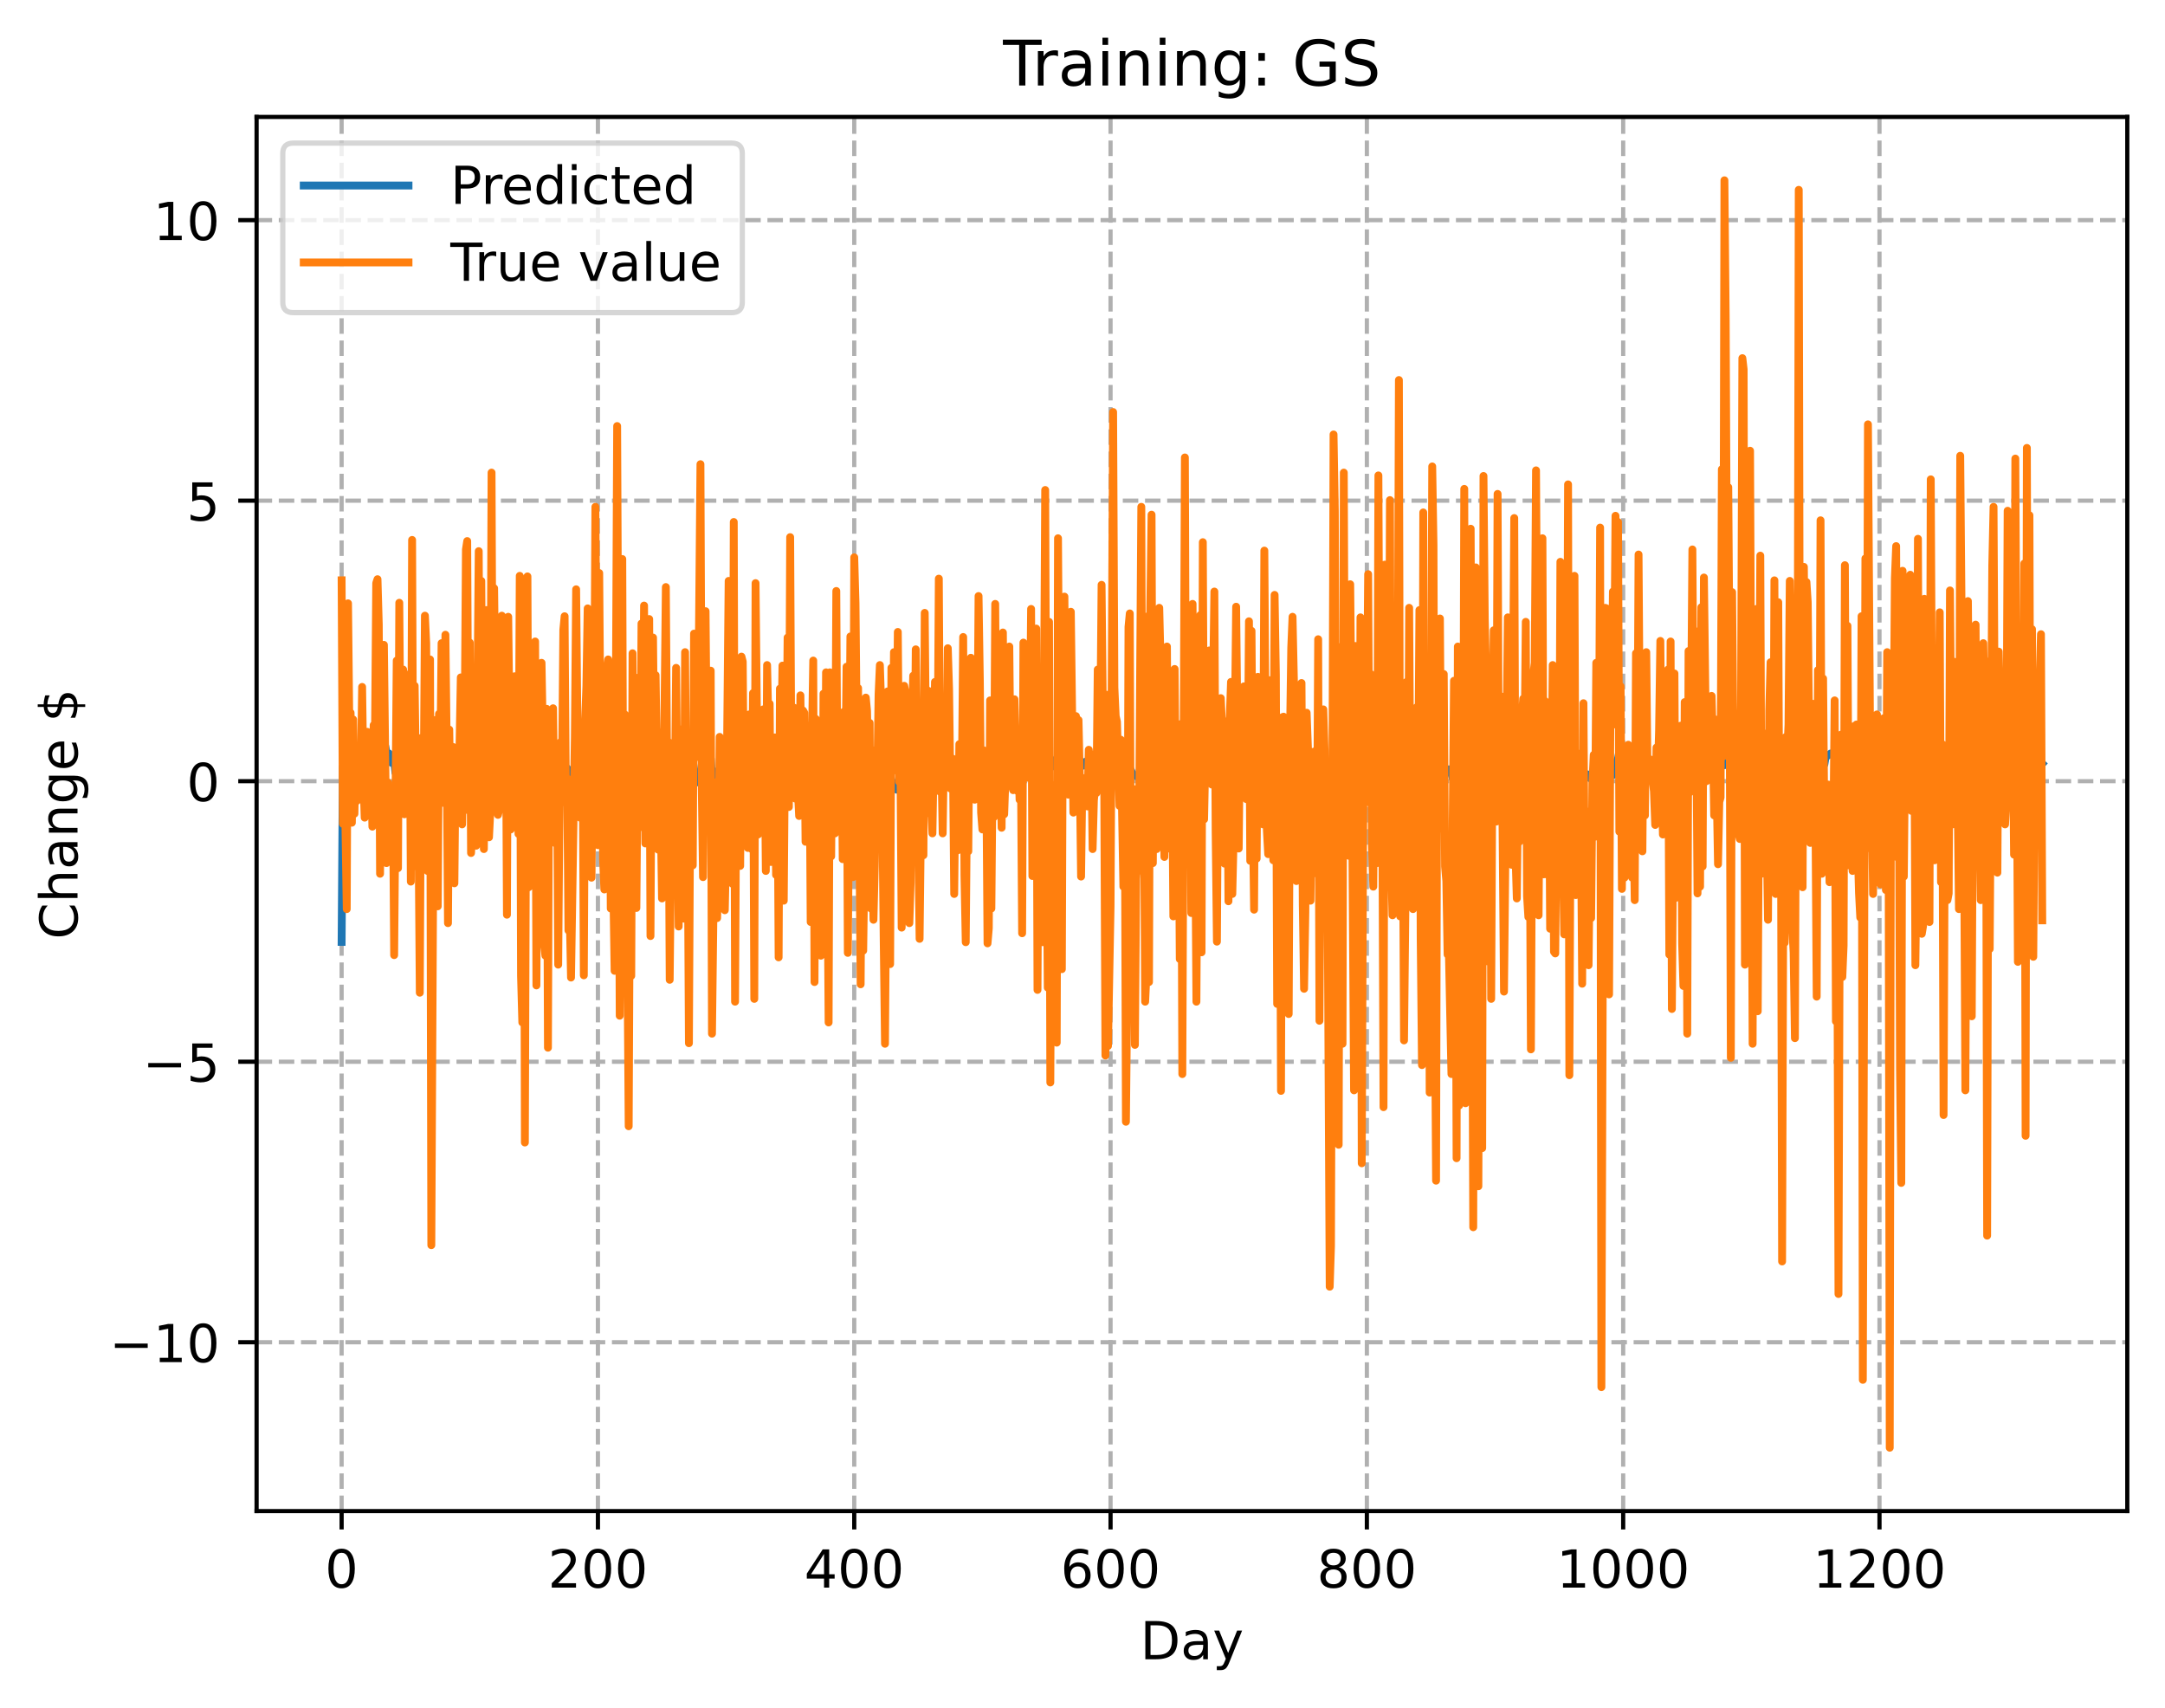 <?xml version="1.0" encoding="utf-8" standalone="no"?>
<!DOCTYPE svg PUBLIC "-//W3C//DTD SVG 1.1//EN"
  "http://www.w3.org/Graphics/SVG/1.1/DTD/svg11.dtd">
<!-- Created with matplotlib (https://matplotlib.org/) -->
<svg height="325.986pt" version="1.1" viewBox="0 0 413.303 325.986" width="413.303pt" xmlns="http://www.w3.org/2000/svg" xmlns:xlink="http://www.w3.org/1999/xlink">
 <defs>
  <style type="text/css">
*{stroke-linecap:butt;stroke-linejoin:round;}
  </style>
 </defs>
 <g id="figure_1">
  <g id="patch_1">
   <path d="M 0 325.986 
L 413.303 325.986 
L 413.303 0 
L 0 0 
z
" style="fill:#ffffff;"/>
  </g>
  <g id="axes_1">
   <g id="patch_2">
    <path d="M 48.983 288.43 
L 406.103 288.43 
L 406.103 22.318 
L 48.983 22.318 
z
" style="fill:#ffffff;"/>
   </g>
   <g id="matplotlib.axis_1">
    <g id="xtick_1">
     <g id="line2d_1">
      <path clip-path="url(#p0427ef67ae)" d="M 65.216 288.43 
L 65.216 22.318 
" style="fill:none;stroke:#b0b0b0;stroke-dasharray:2.96,1.28;stroke-dashoffset:0;stroke-width:0.8;"/>
     </g>
     <g id="line2d_2">
      <defs>
       <path d="M 0 0 
L 0 3.5 
" id="m80d8e21aa8" style="stroke:#000000;stroke-width:0.8;"/>
      </defs>
      <g>
       <use style="stroke:#000000;stroke-width:0.8;" x="65.216" xlink:href="#m80d8e21aa8" y="288.43"/>
      </g>
     </g>
     <g id="text_1">
      <!-- 0 -->
      <defs>
       <path d="M 31.781 66.406 
Q 24.172 66.406 20.328 58.906 
Q 16.5 51.422 16.5 36.375 
Q 16.5 21.391 20.328 13.891 
Q 24.172 6.391 31.781 6.391 
Q 39.453 6.391 43.281 13.891 
Q 47.125 21.391 47.125 36.375 
Q 47.125 51.422 43.281 58.906 
Q 39.453 66.406 31.781 66.406 
z
M 31.781 74.219 
Q 44.047 74.219 50.516 64.516 
Q 56.984 54.828 56.984 36.375 
Q 56.984 17.969 50.516 8.266 
Q 44.047 -1.422 31.781 -1.422 
Q 19.531 -1.422 13.062 8.266 
Q 6.594 17.969 6.594 36.375 
Q 6.594 54.828 13.062 64.516 
Q 19.531 74.219 31.781 74.219 
z
" id="DejaVuSans-48"/>
      </defs>
      <g transform="translate(62.034 303.029)scale(0.1 -0.1)">
       <use xlink:href="#DejaVuSans-48"/>
      </g>
     </g>
    </g>
    <g id="xtick_2">
     <g id="line2d_3">
      <path clip-path="url(#p0427ef67ae)" d="M 114.146 288.43 
L 114.146 22.318 
" style="fill:none;stroke:#b0b0b0;stroke-dasharray:2.96,1.28;stroke-dashoffset:0;stroke-width:0.8;"/>
     </g>
     <g id="line2d_4">
      <g>
       <use style="stroke:#000000;stroke-width:0.8;" x="114.146" xlink:href="#m80d8e21aa8" y="288.43"/>
      </g>
     </g>
     <g id="text_2">
      <!-- 200 -->
      <defs>
       <path d="M 19.188 8.297 
L 53.609 8.297 
L 53.609 0 
L 7.328 0 
L 7.328 8.297 
Q 12.938 14.109 22.625 23.891 
Q 32.328 33.688 34.812 36.531 
Q 39.547 41.844 41.422 45.531 
Q 43.312 49.219 43.312 52.781 
Q 43.312 58.594 39.234 62.25 
Q 35.156 65.922 28.609 65.922 
Q 23.969 65.922 18.812 64.312 
Q 13.672 62.703 7.812 59.422 
L 7.812 69.391 
Q 13.766 71.781 18.938 73 
Q 24.125 74.219 28.422 74.219 
Q 39.75 74.219 46.484 68.547 
Q 53.219 62.891 53.219 53.422 
Q 53.219 48.922 51.531 44.891 
Q 49.859 40.875 45.406 35.406 
Q 44.188 33.984 37.641 27.219 
Q 31.109 20.453 19.188 8.297 
z
" id="DejaVuSans-50"/>
      </defs>
      <g transform="translate(104.602 303.029)scale(0.1 -0.1)">
       <use xlink:href="#DejaVuSans-50"/>
       <use x="63.623" xlink:href="#DejaVuSans-48"/>
       <use x="127.246" xlink:href="#DejaVuSans-48"/>
      </g>
     </g>
    </g>
    <g id="xtick_3">
     <g id="line2d_5">
      <path clip-path="url(#p0427ef67ae)" d="M 163.077 288.43 
L 163.077 22.318 
" style="fill:none;stroke:#b0b0b0;stroke-dasharray:2.96,1.28;stroke-dashoffset:0;stroke-width:0.8;"/>
     </g>
     <g id="line2d_6">
      <g>
       <use style="stroke:#000000;stroke-width:0.8;" x="163.077" xlink:href="#m80d8e21aa8" y="288.43"/>
      </g>
     </g>
     <g id="text_3">
      <!-- 400 -->
      <defs>
       <path d="M 37.797 64.312 
L 12.891 25.391 
L 37.797 25.391 
z
M 35.203 72.906 
L 47.609 72.906 
L 47.609 25.391 
L 58.016 25.391 
L 58.016 17.188 
L 47.609 17.188 
L 47.609 0 
L 37.797 0 
L 37.797 17.188 
L 4.891 17.188 
L 4.891 26.703 
z
" id="DejaVuSans-52"/>
      </defs>
      <g transform="translate(153.533 303.029)scale(0.1 -0.1)">
       <use xlink:href="#DejaVuSans-52"/>
       <use x="63.623" xlink:href="#DejaVuSans-48"/>
       <use x="127.246" xlink:href="#DejaVuSans-48"/>
      </g>
     </g>
    </g>
    <g id="xtick_4">
     <g id="line2d_7">
      <path clip-path="url(#p0427ef67ae)" d="M 212.007 288.43 
L 212.007 22.318 
" style="fill:none;stroke:#b0b0b0;stroke-dasharray:2.96,1.28;stroke-dashoffset:0;stroke-width:0.8;"/>
     </g>
     <g id="line2d_8">
      <g>
       <use style="stroke:#000000;stroke-width:0.8;" x="212.007" xlink:href="#m80d8e21aa8" y="288.43"/>
      </g>
     </g>
     <g id="text_4">
      <!-- 600 -->
      <defs>
       <path d="M 33.016 40.375 
Q 26.375 40.375 22.484 35.828 
Q 18.609 31.297 18.609 23.391 
Q 18.609 15.531 22.484 10.953 
Q 26.375 6.391 33.016 6.391 
Q 39.656 6.391 43.531 10.953 
Q 47.406 15.531 47.406 23.391 
Q 47.406 31.297 43.531 35.828 
Q 39.656 40.375 33.016 40.375 
z
M 52.594 71.297 
L 52.594 62.312 
Q 48.875 64.062 45.094 64.984 
Q 41.312 65.922 37.594 65.922 
Q 27.828 65.922 22.672 59.328 
Q 17.531 52.734 16.797 39.406 
Q 19.672 43.656 24.016 45.922 
Q 28.375 48.188 33.594 48.188 
Q 44.578 48.188 50.953 41.516 
Q 57.328 34.859 57.328 23.391 
Q 57.328 12.156 50.688 5.359 
Q 44.047 -1.422 33.016 -1.422 
Q 20.359 -1.422 13.672 8.266 
Q 6.984 17.969 6.984 36.375 
Q 6.984 53.656 15.188 63.938 
Q 23.391 74.219 37.203 74.219 
Q 40.922 74.219 44.703 73.484 
Q 48.484 72.75 52.594 71.297 
z
" id="DejaVuSans-54"/>
      </defs>
      <g transform="translate(202.464 303.029)scale(0.1 -0.1)">
       <use xlink:href="#DejaVuSans-54"/>
       <use x="63.623" xlink:href="#DejaVuSans-48"/>
       <use x="127.246" xlink:href="#DejaVuSans-48"/>
      </g>
     </g>
    </g>
    <g id="xtick_5">
     <g id="line2d_9">
      <path clip-path="url(#p0427ef67ae)" d="M 260.938 288.43 
L 260.938 22.318 
" style="fill:none;stroke:#b0b0b0;stroke-dasharray:2.96,1.28;stroke-dashoffset:0;stroke-width:0.8;"/>
     </g>
     <g id="line2d_10">
      <g>
       <use style="stroke:#000000;stroke-width:0.8;" x="260.938" xlink:href="#m80d8e21aa8" y="288.43"/>
      </g>
     </g>
     <g id="text_5">
      <!-- 800 -->
      <defs>
       <path d="M 31.781 34.625 
Q 24.75 34.625 20.719 30.859 
Q 16.703 27.094 16.703 20.516 
Q 16.703 13.922 20.719 10.156 
Q 24.75 6.391 31.781 6.391 
Q 38.812 6.391 42.859 10.172 
Q 46.922 13.969 46.922 20.516 
Q 46.922 27.094 42.891 30.859 
Q 38.875 34.625 31.781 34.625 
z
M 21.922 38.812 
Q 15.578 40.375 12.031 44.719 
Q 8.5 49.078 8.5 55.328 
Q 8.5 64.062 14.719 69.141 
Q 20.953 74.219 31.781 74.219 
Q 42.672 74.219 48.875 69.141 
Q 55.078 64.062 55.078 55.328 
Q 55.078 49.078 51.531 44.719 
Q 48 40.375 41.703 38.812 
Q 48.828 37.156 52.797 32.312 
Q 56.781 27.484 56.781 20.516 
Q 56.781 9.906 50.312 4.234 
Q 43.844 -1.422 31.781 -1.422 
Q 19.734 -1.422 13.25 4.234 
Q 6.781 9.906 6.781 20.516 
Q 6.781 27.484 10.781 32.312 
Q 14.797 37.156 21.922 38.812 
z
M 18.312 54.391 
Q 18.312 48.734 21.844 45.562 
Q 25.391 42.391 31.781 42.391 
Q 38.141 42.391 41.719 45.562 
Q 45.312 48.734 45.312 54.391 
Q 45.312 60.062 41.719 63.234 
Q 38.141 66.406 31.781 66.406 
Q 25.391 66.406 21.844 63.234 
Q 18.312 60.062 18.312 54.391 
z
" id="DejaVuSans-56"/>
      </defs>
      <g transform="translate(251.394 303.029)scale(0.1 -0.1)">
       <use xlink:href="#DejaVuSans-56"/>
       <use x="63.623" xlink:href="#DejaVuSans-48"/>
       <use x="127.246" xlink:href="#DejaVuSans-48"/>
      </g>
     </g>
    </g>
    <g id="xtick_6">
     <g id="line2d_11">
      <path clip-path="url(#p0427ef67ae)" d="M 309.869 288.43 
L 309.869 22.318 
" style="fill:none;stroke:#b0b0b0;stroke-dasharray:2.96,1.28;stroke-dashoffset:0;stroke-width:0.8;"/>
     </g>
     <g id="line2d_12">
      <g>
       <use style="stroke:#000000;stroke-width:0.8;" x="309.869" xlink:href="#m80d8e21aa8" y="288.43"/>
      </g>
     </g>
     <g id="text_6">
      <!-- 1000 -->
      <defs>
       <path d="M 12.406 8.297 
L 28.516 8.297 
L 28.516 63.922 
L 10.984 60.406 
L 10.984 69.391 
L 28.422 72.906 
L 38.281 72.906 
L 38.281 8.297 
L 54.391 8.297 
L 54.391 0 
L 12.406 0 
z
" id="DejaVuSans-49"/>
      </defs>
      <g transform="translate(297.144 303.029)scale(0.1 -0.1)">
       <use xlink:href="#DejaVuSans-49"/>
       <use x="63.623" xlink:href="#DejaVuSans-48"/>
       <use x="127.246" xlink:href="#DejaVuSans-48"/>
       <use x="190.869" xlink:href="#DejaVuSans-48"/>
      </g>
     </g>
    </g>
    <g id="xtick_7">
     <g id="line2d_13">
      <path clip-path="url(#p0427ef67ae)" d="M 358.799 288.43 
L 358.799 22.318 
" style="fill:none;stroke:#b0b0b0;stroke-dasharray:2.96,1.28;stroke-dashoffset:0;stroke-width:0.8;"/>
     </g>
     <g id="line2d_14">
      <g>
       <use style="stroke:#000000;stroke-width:0.8;" x="358.799" xlink:href="#m80d8e21aa8" y="288.43"/>
      </g>
     </g>
     <g id="text_7">
      <!-- 1200 -->
      <g transform="translate(346.074 303.029)scale(0.1 -0.1)">
       <use xlink:href="#DejaVuSans-49"/>
       <use x="63.623" xlink:href="#DejaVuSans-50"/>
       <use x="127.246" xlink:href="#DejaVuSans-48"/>
       <use x="190.869" xlink:href="#DejaVuSans-48"/>
      </g>
     </g>
    </g>
    <g id="text_8">
     <!-- Day -->
     <defs>
      <path d="M 19.672 64.797 
L 19.672 8.109 
L 31.594 8.109 
Q 46.688 8.109 53.688 14.938 
Q 60.688 21.781 60.688 36.531 
Q 60.688 51.172 53.688 57.984 
Q 46.688 64.797 31.594 64.797 
z
M 9.812 72.906 
L 30.078 72.906 
Q 51.266 72.906 61.172 64.094 
Q 71.094 55.281 71.094 36.531 
Q 71.094 17.672 61.125 8.828 
Q 51.172 0 30.078 0 
L 9.812 0 
z
" id="DejaVuSans-68"/>
      <path d="M 34.281 27.484 
Q 23.391 27.484 19.188 25 
Q 14.984 22.516 14.984 16.5 
Q 14.984 11.719 18.141 8.906 
Q 21.297 6.109 26.703 6.109 
Q 34.188 6.109 38.703 11.406 
Q 43.219 16.703 43.219 25.484 
L 43.219 27.484 
z
M 52.203 31.203 
L 52.203 0 
L 43.219 0 
L 43.219 8.297 
Q 40.141 3.328 35.547 0.953 
Q 30.953 -1.422 24.312 -1.422 
Q 15.922 -1.422 10.953 3.297 
Q 6 8.016 6 15.922 
Q 6 25.141 12.172 29.828 
Q 18.359 34.516 30.609 34.516 
L 43.219 34.516 
L 43.219 35.406 
Q 43.219 41.609 39.141 45 
Q 35.062 48.391 27.688 48.391 
Q 23 48.391 18.547 47.266 
Q 14.109 46.141 10.016 43.891 
L 10.016 52.203 
Q 14.938 54.109 19.578 55.047 
Q 24.219 56 28.609 56 
Q 40.484 56 46.344 49.844 
Q 52.203 43.703 52.203 31.203 
z
" id="DejaVuSans-97"/>
      <path d="M 32.172 -5.078 
Q 28.375 -14.844 24.75 -17.812 
Q 21.141 -20.797 15.094 -20.797 
L 7.906 -20.797 
L 7.906 -13.281 
L 13.188 -13.281 
Q 16.891 -13.281 18.938 -11.516 
Q 21 -9.766 23.484 -3.219 
L 25.094 0.875 
L 2.984 54.688 
L 12.5 54.688 
L 29.594 11.922 
L 46.688 54.688 
L 56.203 54.688 
z
" id="DejaVuSans-121"/>
     </defs>
     <g transform="translate(217.669 316.707)scale(0.1 -0.1)">
      <use xlink:href="#DejaVuSans-68"/>
      <use x="77.002" xlink:href="#DejaVuSans-97"/>
      <use x="138.281" xlink:href="#DejaVuSans-121"/>
     </g>
    </g>
   </g>
   <g id="matplotlib.axis_2">
    <g id="ytick_1">
     <g id="line2d_15">
      <path clip-path="url(#p0427ef67ae)" d="M 48.983 256.201 
L 406.103 256.201 
" style="fill:none;stroke:#b0b0b0;stroke-dasharray:2.96,1.28;stroke-dashoffset:0;stroke-width:0.8;"/>
     </g>
     <g id="line2d_16">
      <defs>
       <path d="M 0 0 
L -3.5 0 
" id="ma89703a1b0" style="stroke:#000000;stroke-width:0.8;"/>
      </defs>
      <g>
       <use style="stroke:#000000;stroke-width:0.8;" x="48.983" xlink:href="#ma89703a1b0" y="256.201"/>
      </g>
     </g>
     <g id="text_9">
      <!-- −10 -->
      <defs>
       <path d="M 10.594 35.5 
L 73.188 35.5 
L 73.188 27.203 
L 10.594 27.203 
z
" id="DejaVuSans-8722"/>
      </defs>
      <g transform="translate(20.878 260)scale(0.1 -0.1)">
       <use xlink:href="#DejaVuSans-8722"/>
       <use x="83.789" xlink:href="#DejaVuSans-49"/>
       <use x="147.412" xlink:href="#DejaVuSans-48"/>
      </g>
     </g>
    </g>
    <g id="ytick_2">
     <g id="line2d_17">
      <path clip-path="url(#p0427ef67ae)" d="M 48.983 202.655 
L 406.103 202.655 
" style="fill:none;stroke:#b0b0b0;stroke-dasharray:2.96,1.28;stroke-dashoffset:0;stroke-width:0.8;"/>
     </g>
     <g id="line2d_18">
      <g>
       <use style="stroke:#000000;stroke-width:0.8;" x="48.983" xlink:href="#ma89703a1b0" y="202.655"/>
      </g>
     </g>
     <g id="text_10">
      <!-- −5 -->
      <defs>
       <path d="M 10.797 72.906 
L 49.516 72.906 
L 49.516 64.594 
L 19.828 64.594 
L 19.828 46.734 
Q 21.969 47.469 24.109 47.828 
Q 26.266 48.188 28.422 48.188 
Q 40.625 48.188 47.75 41.5 
Q 54.891 34.812 54.891 23.391 
Q 54.891 11.625 47.562 5.094 
Q 40.234 -1.422 26.906 -1.422 
Q 22.312 -1.422 17.547 -0.641 
Q 12.797 0.141 7.719 1.703 
L 7.719 11.625 
Q 12.109 9.234 16.797 8.062 
Q 21.484 6.891 26.703 6.891 
Q 35.156 6.891 40.078 11.328 
Q 45.016 15.766 45.016 23.391 
Q 45.016 31 40.078 35.438 
Q 35.156 39.891 26.703 39.891 
Q 22.75 39.891 18.812 39.016 
Q 14.891 38.141 10.797 36.281 
z
" id="DejaVuSans-53"/>
      </defs>
      <g transform="translate(27.241 206.454)scale(0.1 -0.1)">
       <use xlink:href="#DejaVuSans-8722"/>
       <use x="83.789" xlink:href="#DejaVuSans-53"/>
      </g>
     </g>
    </g>
    <g id="ytick_3">
     <g id="line2d_19">
      <path clip-path="url(#p0427ef67ae)" d="M 48.983 149.109 
L 406.103 149.109 
" style="fill:none;stroke:#b0b0b0;stroke-dasharray:2.96,1.28;stroke-dashoffset:0;stroke-width:0.8;"/>
     </g>
     <g id="line2d_20">
      <g>
       <use style="stroke:#000000;stroke-width:0.8;" x="48.983" xlink:href="#ma89703a1b0" y="149.109"/>
      </g>
     </g>
     <g id="text_11">
      <!-- 0 -->
      <g transform="translate(35.62 152.908)scale(0.1 -0.1)">
       <use xlink:href="#DejaVuSans-48"/>
      </g>
     </g>
    </g>
    <g id="ytick_4">
     <g id="line2d_21">
      <path clip-path="url(#p0427ef67ae)" d="M 48.983 95.563 
L 406.103 95.563 
" style="fill:none;stroke:#b0b0b0;stroke-dasharray:2.96,1.28;stroke-dashoffset:0;stroke-width:0.8;"/>
     </g>
     <g id="line2d_22">
      <g>
       <use style="stroke:#000000;stroke-width:0.8;" x="48.983" xlink:href="#ma89703a1b0" y="95.563"/>
      </g>
     </g>
     <g id="text_12">
      <!-- 5 -->
      <g transform="translate(35.62 99.363)scale(0.1 -0.1)">
       <use xlink:href="#DejaVuSans-53"/>
      </g>
     </g>
    </g>
    <g id="ytick_5">
     <g id="line2d_23">
      <path clip-path="url(#p0427ef67ae)" d="M 48.983 42.018 
L 406.103 42.018 
" style="fill:none;stroke:#b0b0b0;stroke-dasharray:2.96,1.28;stroke-dashoffset:0;stroke-width:0.8;"/>
     </g>
     <g id="line2d_24">
      <g>
       <use style="stroke:#000000;stroke-width:0.8;" x="48.983" xlink:href="#ma89703a1b0" y="42.018"/>
      </g>
     </g>
     <g id="text_13">
      <!-- 10 -->
      <g transform="translate(29.258 45.817)scale(0.1 -0.1)">
       <use xlink:href="#DejaVuSans-49"/>
       <use x="63.623" xlink:href="#DejaVuSans-48"/>
      </g>
     </g>
    </g>
    <g id="text_14">
     <!-- Change $ -->
     <defs>
      <path d="M 64.406 67.281 
L 64.406 56.891 
Q 59.422 61.531 53.781 63.812 
Q 48.141 66.109 41.797 66.109 
Q 29.297 66.109 22.656 58.469 
Q 16.016 50.828 16.016 36.375 
Q 16.016 21.969 22.656 14.328 
Q 29.297 6.688 41.797 6.688 
Q 48.141 6.688 53.781 8.984 
Q 59.422 11.281 64.406 15.922 
L 64.406 5.609 
Q 59.234 2.094 53.438 0.328 
Q 47.656 -1.422 41.219 -1.422 
Q 24.656 -1.422 15.125 8.703 
Q 5.609 18.844 5.609 36.375 
Q 5.609 53.953 15.125 64.078 
Q 24.656 74.219 41.219 74.219 
Q 47.75 74.219 53.531 72.484 
Q 59.328 70.75 64.406 67.281 
z
" id="DejaVuSans-67"/>
      <path d="M 54.891 33.016 
L 54.891 0 
L 45.906 0 
L 45.906 32.719 
Q 45.906 40.484 42.875 44.328 
Q 39.844 48.188 33.797 48.188 
Q 26.516 48.188 22.312 43.547 
Q 18.109 38.922 18.109 30.906 
L 18.109 0 
L 9.078 0 
L 9.078 75.984 
L 18.109 75.984 
L 18.109 46.188 
Q 21.344 51.125 25.703 53.562 
Q 30.078 56 35.797 56 
Q 45.219 56 50.047 50.172 
Q 54.891 44.344 54.891 33.016 
z
" id="DejaVuSans-104"/>
      <path d="M 54.891 33.016 
L 54.891 0 
L 45.906 0 
L 45.906 32.719 
Q 45.906 40.484 42.875 44.328 
Q 39.844 48.188 33.797 48.188 
Q 26.516 48.188 22.312 43.547 
Q 18.109 38.922 18.109 30.906 
L 18.109 0 
L 9.078 0 
L 9.078 54.688 
L 18.109 54.688 
L 18.109 46.188 
Q 21.344 51.125 25.703 53.562 
Q 30.078 56 35.797 56 
Q 45.219 56 50.047 50.172 
Q 54.891 44.344 54.891 33.016 
z
" id="DejaVuSans-110"/>
      <path d="M 45.406 27.984 
Q 45.406 37.75 41.375 43.109 
Q 37.359 48.484 30.078 48.484 
Q 22.859 48.484 18.828 43.109 
Q 14.797 37.75 14.797 27.984 
Q 14.797 18.266 18.828 12.891 
Q 22.859 7.516 30.078 7.516 
Q 37.359 7.516 41.375 12.891 
Q 45.406 18.266 45.406 27.984 
z
M 54.391 6.781 
Q 54.391 -7.172 48.188 -13.984 
Q 42 -20.797 29.203 -20.797 
Q 24.469 -20.797 20.266 -20.094 
Q 16.062 -19.391 12.109 -17.922 
L 12.109 -9.188 
Q 16.062 -11.328 19.922 -12.344 
Q 23.781 -13.375 27.781 -13.375 
Q 36.625 -13.375 41.016 -8.766 
Q 45.406 -4.156 45.406 5.172 
L 45.406 9.625 
Q 42.625 4.781 38.281 2.391 
Q 33.938 0 27.875 0 
Q 17.828 0 11.672 7.656 
Q 5.516 15.328 5.516 27.984 
Q 5.516 40.672 11.672 48.328 
Q 17.828 56 27.875 56 
Q 33.938 56 38.281 53.609 
Q 42.625 51.219 45.406 46.391 
L 45.406 54.688 
L 54.391 54.688 
z
" id="DejaVuSans-103"/>
      <path d="M 56.203 29.594 
L 56.203 25.203 
L 14.891 25.203 
Q 15.484 15.922 20.484 11.062 
Q 25.484 6.203 34.422 6.203 
Q 39.594 6.203 44.453 7.469 
Q 49.312 8.734 54.109 11.281 
L 54.109 2.781 
Q 49.266 0.734 44.188 -0.344 
Q 39.109 -1.422 33.891 -1.422 
Q 20.797 -1.422 13.156 6.188 
Q 5.516 13.812 5.516 26.812 
Q 5.516 40.234 12.766 48.109 
Q 20.016 56 32.328 56 
Q 43.359 56 49.781 48.891 
Q 56.203 41.797 56.203 29.594 
z
M 47.219 32.234 
Q 47.125 39.594 43.094 43.984 
Q 39.062 48.391 32.422 48.391 
Q 24.906 48.391 20.391 44.141 
Q 15.875 39.891 15.188 32.172 
z
" id="DejaVuSans-101"/>
      <path id="DejaVuSans-32"/>
      <path d="M 33.797 -14.703 
L 28.906 -14.703 
L 28.859 0 
Q 23.734 0.094 18.609 1.188 
Q 13.484 2.297 8.297 4.5 
L 8.297 13.281 
Q 13.281 10.156 18.375 8.562 
Q 23.484 6.984 28.906 6.938 
L 28.906 29.203 
Q 18.109 30.953 13.203 35.156 
Q 8.297 39.359 8.297 46.688 
Q 8.297 54.641 13.625 59.219 
Q 18.953 63.812 28.906 64.5 
L 28.906 75.984 
L 33.797 75.984 
L 33.797 64.656 
Q 38.328 64.453 42.578 63.688 
Q 46.828 62.938 50.875 61.625 
L 50.875 53.078 
Q 46.828 55.125 42.547 56.25 
Q 38.281 57.375 33.797 57.562 
L 33.797 36.719 
Q 44.875 35.016 50.094 30.609 
Q 55.328 26.219 55.328 18.609 
Q 55.328 10.359 49.781 5.594 
Q 44.234 0.828 33.797 0.094 
z
M 28.906 37.594 
L 28.906 57.625 
Q 23.25 56.984 20.266 54.391 
Q 17.281 51.812 17.281 47.516 
Q 17.281 43.312 20.031 40.969 
Q 22.797 38.625 28.906 37.594 
z
M 33.797 28.219 
L 33.797 7.078 
Q 39.984 7.906 43.141 10.594 
Q 46.297 13.281 46.297 17.672 
Q 46.297 21.969 43.281 24.5 
Q 40.281 27.047 33.797 28.219 
z
" id="DejaVuSans-36"/>
     </defs>
     <g transform="translate(14.798 179.288)rotate(-90)scale(0.1 -0.1)">
      <use xlink:href="#DejaVuSans-67"/>
      <use x="69.824" xlink:href="#DejaVuSans-104"/>
      <use x="133.203" xlink:href="#DejaVuSans-97"/>
      <use x="194.482" xlink:href="#DejaVuSans-110"/>
      <use x="257.861" xlink:href="#DejaVuSans-103"/>
      <use x="321.338" xlink:href="#DejaVuSans-101"/>
      <use x="382.861" xlink:href="#DejaVuSans-32"/>
      <use x="414.648" xlink:href="#DejaVuSans-36"/>
     </g>
    </g>
   </g>
   <g id="line2d_25">
    <path clip-path="url(#p0427ef67ae)" d="M 65.216 179.782 
L 65.46 146.321 
L 65.705 145.601 
L 65.949 142.525 
L 66.194 146.13 
L 66.439 147.812 
L 66.683 145.15 
L 66.928 145.083 
L 67.173 145.474 
L 67.417 144.984 
L 67.662 145.748 
L 67.907 144.121 
L 68.396 143.883 
L 68.885 144.746 
L 69.13 146.53 
L 69.375 146.866 
L 69.619 148.622 
L 69.864 149.258 
L 70.109 147.766 
L 70.353 146.965 
L 70.598 147.242 
L 70.843 146.656 
L 71.087 147.842 
L 71.332 147.197 
L 71.577 147.695 
L 71.821 147.044 
L 72.31 143.467 
L 72.555 142.701 
L 72.8 144.347 
L 73.044 143.164 
L 73.289 142.989 
L 73.534 142.377 
L 73.778 143.623 
L 74.268 143.832 
L 74.757 145.609 
L 75.246 145.156 
L 75.491 147.464 
L 75.736 146.563 
L 75.98 146.322 
L 76.225 148.494 
L 76.47 146.757 
L 76.714 147.58 
L 76.959 147.339 
L 77.204 146.063 
L 77.693 145.205 
L 77.937 145.963 
L 78.427 145.927 
L 78.671 145.653 
L 78.916 144.453 
L 79.405 143.644 
L 79.895 145.442 
L 80.139 145.579 
L 80.384 147.495 
L 80.629 147.69 
L 80.873 147.67 
L 81.118 147.117 
L 81.607 144.978 
L 81.852 145.87 
L 82.097 145.72 
L 82.341 145.117 
L 82.586 150.068 
L 82.831 149.915 
L 83.075 149.601 
L 83.565 148.37 
L 83.809 149.042 
L 84.054 148.278 
L 84.298 148.577 
L 84.543 147.623 
L 84.788 147.579 
L 85.032 147.003 
L 85.277 145.448 
L 85.522 145.518 
L 85.766 147.024 
L 86.256 146.525 
L 86.5 146.738 
L 86.745 147.669 
L 86.99 147.756 
L 87.234 148.084 
L 87.724 148.234 
L 88.213 147.728 
L 88.458 147.92 
L 88.702 147.561 
L 88.947 147.51 
L 89.436 143.972 
L 89.925 142.562 
L 90.17 142.557 
L 90.415 143.212 
L 90.659 144.438 
L 90.904 144.844 
L 91.149 145.888 
L 91.393 145.848 
L 91.638 144.675 
L 91.883 145.383 
L 92.127 143.551 
L 92.372 143.478 
L 92.861 144.087 
L 93.106 143.438 
L 93.351 142.289 
L 93.595 142.758 
L 93.84 142.939 
L 94.085 142.553 
L 94.329 141.289 
L 95.063 142.149 
L 95.308 142.321 
L 95.553 142.252 
L 95.797 142.744 
L 96.042 142.776 
L 96.286 143.773 
L 96.531 144 
L 96.776 143.807 
L 97.02 143.979 
L 97.265 143.454 
L 97.51 143.632 
L 97.754 143.227 
L 98.244 144.141 
L 98.488 143.995 
L 98.733 144.429 
L 98.978 144.517 
L 99.467 143.663 
L 99.956 145.019 
L 100.201 144.723 
L 100.446 147.248 
L 100.69 147.283 
L 100.935 146.137 
L 101.18 146.595 
L 101.424 146.539 
L 101.669 146.092 
L 101.913 146.83 
L 102.158 146.464 
L 102.403 145.661 
L 102.647 146.511 
L 102.892 146.559 
L 103.137 146.104 
L 103.381 147.237 
L 103.626 146.808 
L 103.871 147.333 
L 104.115 147.078 
L 104.36 147.895 
L 104.605 148.163 
L 104.849 149.461 
L 105.339 148.83 
L 105.583 149.316 
L 106.317 148.109 
L 106.562 148.448 
L 106.807 148.98 
L 107.051 148.108 
L 107.541 148.958 
L 108.274 146.661 
L 108.764 147.805 
L 109.008 147.71 
L 109.498 147.996 
L 109.742 149.416 
L 109.987 149.525 
L 110.232 148.527 
L 110.476 148.521 
L 110.721 148.318 
L 110.966 147.746 
L 111.21 147.582 
L 111.455 147.198 
L 111.7 148.193 
L 111.944 148.379 
L 112.189 148.272 
L 112.434 147.122 
L 113.168 146.541 
L 113.412 147.071 
L 113.657 147.039 
L 113.901 145.929 
L 114.391 145.595 
L 114.635 145.089 
L 114.88 145.3 
L 115.125 145.001 
L 115.369 145.046 
L 115.614 144.501 
L 116.103 146.108 
L 116.593 145.722 
L 117.082 146.035 
L 117.327 145.941 
L 117.571 146.734 
L 117.816 146.995 
L 118.061 145.645 
L 118.305 145.819 
L 118.55 146.584 
L 118.795 146.342 
L 119.039 145.672 
L 119.284 146.025 
L 119.529 146.625 
L 119.773 146.658 
L 120.018 146.849 
L 120.262 147.864 
L 120.507 146.81 
L 121.73 149.45 
L 121.975 149.697 
L 122.22 149.308 
L 122.709 148.1 
L 122.954 148.24 
L 123.443 146.096 
L 123.688 146.509 
L 123.932 145.7 
L 124.177 145.397 
L 124.666 145.795 
L 124.911 145.346 
L 125.156 145.684 
L 125.4 145.239 
L 125.645 145.645 
L 125.889 145.406 
L 126.134 145.701 
L 126.379 145.059 
L 126.623 145.607 
L 126.868 145.792 
L 127.113 146.907 
L 127.357 146.332 
L 127.602 146.466 
L 127.847 146.47 
L 128.091 146.954 
L 128.336 146.25 
L 128.825 146.509 
L 129.07 146.565 
L 129.315 147.53 
L 129.559 147.198 
L 129.804 147.928 
L 130.049 147.7 
L 130.538 149.061 
L 130.783 149.445 
L 131.272 148.668 
L 131.517 148.423 
L 131.761 149.339 
L 132.006 148.322 
L 132.25 149.469 
L 132.495 149.167 
L 132.74 149.243 
L 132.984 149.174 
L 133.229 149.321 
L 133.474 148.984 
L 134.208 144.504 
L 134.452 144.747 
L 134.697 145.879 
L 135.186 145.425 
L 135.431 145.596 
L 135.676 144.811 
L 135.92 148.61 
L 136.165 147.159 
L 136.41 147.671 
L 136.654 147.312 
L 136.899 147.254 
L 137.388 147.859 
L 137.633 148.743 
L 137.877 148.698 
L 138.122 148.969 
L 138.367 148.238 
L 138.611 148.649 
L 138.856 148.448 
L 139.101 148.804 
L 139.835 146.12 
L 140.079 146.382 
L 140.324 145.879 
L 140.569 145.734 
L 140.813 146.85 
L 141.058 147.083 
L 141.303 146.922 
L 141.547 147.001 
L 141.792 147.457 
L 142.281 146.805 
L 142.526 147.312 
L 142.771 146.372 
L 143.015 146.458 
L 143.26 146.999 
L 143.505 146.67 
L 143.749 146.088 
L 144.238 147.269 
L 144.483 146.856 
L 144.728 146.815 
L 144.972 146.411 
L 145.217 147.302 
L 145.462 147.673 
L 145.706 147.485 
L 145.951 147.579 
L 146.44 146.819 
L 146.685 146.729 
L 146.93 146.3 
L 147.174 146.314 
L 147.419 145.819 
L 147.664 146.556 
L 147.908 146.47 
L 148.153 146.815 
L 148.398 146.351 
L 148.642 146.849 
L 148.887 146.916 
L 149.376 147.664 
L 149.621 147.701 
L 149.865 147.378 
L 150.355 147.689 
L 150.599 147.18 
L 150.844 146.256 
L 151.089 145.939 
L 151.333 144.738 
L 151.578 146.084 
L 151.823 145.706 
L 152.067 144.889 
L 152.312 145.981 
L 152.557 144.906 
L 152.801 145.164 
L 153.046 146.254 
L 153.291 145.519 
L 153.535 146.33 
L 153.78 146.59 
L 154.025 146.111 
L 154.269 146.613 
L 154.514 145.917 
L 154.759 146.612 
L 155.003 146.303 
L 155.248 147.134 
L 155.493 147.014 
L 155.737 147.059 
L 155.982 147.392 
L 156.226 147.025 
L 156.471 147.762 
L 156.716 147.595 
L 156.96 147.788 
L 157.205 147.765 
L 157.694 149.116 
L 157.939 149.395 
L 158.184 149.444 
L 158.428 150.241 
L 158.918 149.472 
L 159.162 149.603 
L 159.407 150.012 
L 159.652 148.958 
L 159.896 148.551 
L 160.141 147.844 
L 160.386 148.563 
L 160.63 147.471 
L 160.875 148.434 
L 161.12 148.003 
L 161.609 148.798 
L 161.853 148.319 
L 162.098 148.641 
L 162.343 147.762 
L 162.832 148.18 
L 163.077 147.554 
L 163.321 147.338 
L 163.566 146.765 
L 163.811 146.846 
L 164.055 146.694 
L 164.3 145.334 
L 164.545 146.306 
L 164.789 145.536 
L 165.034 146.662 
L 165.279 146.753 
L 165.523 148.119 
L 165.768 148.254 
L 166.013 148.905 
L 166.257 148.816 
L 166.502 149 
L 166.747 148.27 
L 166.991 148.407 
L 167.236 148.382 
L 167.48 149.249 
L 167.725 149.471 
L 168.214 148.69 
L 168.704 147.53 
L 169.193 148.819 
L 169.438 147.946 
L 169.682 148.883 
L 169.927 149.126 
L 170.172 149.094 
L 170.416 149.514 
L 170.661 150.27 
L 170.906 149.778 
L 171.15 150.717 
L 171.395 150.131 
L 171.884 147.095 
L 172.129 148.104 
L 172.374 147.754 
L 172.618 147.603 
L 172.863 148.365 
L 173.108 148.224 
L 173.841 148.327 
L 174.086 148.59 
L 174.331 149.368 
L 174.575 149.214 
L 175.554 147.333 
L 175.799 147.677 
L 176.043 146.888 
L 176.288 148.032 
L 176.533 147.595 
L 176.777 147.957 
L 177.022 147.933 
L 177.511 148.212 
L 177.756 147.178 
L 178.001 146.896 
L 178.245 146.946 
L 178.49 148.072 
L 178.735 147.72 
L 179.224 147.874 
L 179.713 145.666 
L 179.958 146.349 
L 180.202 145.491 
L 180.447 146.72 
L 180.692 145.674 
L 180.936 145.544 
L 181.181 146.326 
L 181.426 146.21 
L 181.67 145.618 
L 181.915 146.982 
L 182.16 146.695 
L 182.404 146.72 
L 182.649 147.229 
L 182.894 146.131 
L 183.138 146.165 
L 183.383 147.327 
L 183.628 146.558 
L 183.872 147.792 
L 184.117 147.26 
L 184.362 147.102 
L 184.606 147.485 
L 184.851 147.069 
L 185.096 147.19 
L 185.34 148.08 
L 185.829 148.351 
L 186.074 147.709 
L 186.319 146.631 
L 186.808 146.275 
L 187.297 145.391 
L 187.542 144.216 
L 187.787 144.3 
L 188.031 145.756 
L 188.276 144.807 
L 188.521 146.285 
L 188.765 146.1 
L 189.01 146.451 
L 189.499 147.501 
L 189.744 147.986 
L 189.989 147.829 
L 190.233 147.267 
L 190.478 147.443 
L 190.723 146.443 
L 190.967 147.044 
L 191.212 146.896 
L 191.456 146.307 
L 191.701 146.476 
L 191.946 145.522 
L 192.19 146.652 
L 192.435 146.58 
L 192.68 146.98 
L 192.924 146.809 
L 193.169 146.983 
L 193.414 145.861 
L 193.658 145.284 
L 193.903 146.254 
L 194.148 146.156 
L 194.392 145.529 
L 194.637 146.308 
L 194.882 145.089 
L 195.126 146.147 
L 195.371 145.759 
L 195.616 146.402 
L 195.86 146.225 
L 196.105 146.186 
L 196.35 145.986 
L 196.839 146.063 
L 197.328 145.19 
L 197.573 144.658 
L 197.817 144.734 
L 198.062 145.812 
L 198.307 145.603 
L 198.551 146.366 
L 198.796 145.729 
L 199.041 145.912 
L 199.53 146.921 
L 200.019 146.188 
L 200.264 146.371 
L 200.509 146.131 
L 200.753 146.373 
L 200.998 145.663 
L 201.243 145.943 
L 201.487 145.757 
L 201.732 144.78 
L 201.977 144.886 
L 202.466 147.654 
L 202.711 148.033 
L 202.955 148.901 
L 204.178 144.494 
L 204.423 145.426 
L 204.912 145.277 
L 205.157 144.044 
L 205.402 144.301 
L 205.646 145.598 
L 205.891 144.565 
L 206.136 145.664 
L 206.38 145.702 
L 206.625 145.446 
L 206.87 146.133 
L 207.114 145.488 
L 207.604 145.221 
L 207.848 145.152 
L 208.093 146.402 
L 208.338 145.669 
L 208.582 146.933 
L 208.827 146.017 
L 209.072 145.893 
L 209.316 146.06 
L 209.561 145.859 
L 209.805 147.208 
L 210.05 147.408 
L 210.295 147.455 
L 211.029 146.343 
L 211.273 146.5 
L 211.518 147.043 
L 211.763 146.565 
L 212.007 146.778 
L 212.252 146.335 
L 212.497 147.613 
L 212.741 147.411 
L 212.986 148.226 
L 213.231 147.879 
L 213.475 147.215 
L 213.965 145.037 
L 214.209 145.15 
L 214.454 143.887 
L 214.699 144.428 
L 214.943 146.072 
L 215.188 145.618 
L 215.432 145.552 
L 215.677 146.734 
L 215.922 147.068 
L 216.166 147.706 
L 216.411 147.958 
L 216.9 147.946 
L 217.145 148.261 
L 217.39 147.846 
L 217.879 149.06 
L 218.124 148.613 
L 218.368 148.493 
L 218.613 147.504 
L 219.347 148.891 
L 219.592 148.879 
L 219.836 149.148 
L 220.081 148.632 
L 220.326 148.768 
L 220.57 149.079 
L 220.815 148.638 
L 221.06 147.761 
L 221.304 147.823 
L 222.038 145.506 
L 222.283 146.347 
L 222.527 145.234 
L 222.772 146.552 
L 223.017 146.025 
L 223.261 145.174 
L 223.506 146.333 
L 223.751 145.353 
L 223.995 146.4 
L 224.24 146.261 
L 224.485 146.726 
L 224.729 146.146 
L 224.974 146.249 
L 225.219 147.18 
L 225.463 146.837 
L 225.708 147.471 
L 225.953 147.656 
L 226.197 148.353 
L 226.687 146.605 
L 226.931 147.15 
L 227.176 146.281 
L 227.42 146.922 
L 227.665 146.38 
L 227.91 146.973 
L 228.154 146.315 
L 228.399 146.314 
L 228.644 146.976 
L 228.888 146.337 
L 229.133 147.837 
L 229.378 147.784 
L 229.622 147.859 
L 229.867 147.495 
L 230.112 146.77 
L 230.356 147.324 
L 230.846 147.415 
L 231.58 145.418 
L 231.824 146.494 
L 232.069 146.318 
L 232.314 145.266 
L 232.558 144.878 
L 232.803 146.552 
L 233.048 145.902 
L 233.292 146.813 
L 233.781 145.952 
L 234.026 146.12 
L 234.271 146.44 
L 234.76 145.947 
L 235.005 146.696 
L 235.739 145.506 
L 235.983 146.51 
L 236.228 146.564 
L 236.473 146.301 
L 236.717 145.415 
L 236.962 146.277 
L 237.941 145.727 
L 238.185 144.702 
L 238.43 144.496 
L 238.675 145.663 
L 238.919 144.495 
L 239.164 145.674 
L 239.408 144.449 
L 239.653 144.906 
L 239.898 146.115 
L 240.142 145.19 
L 240.387 146.285 
L 240.632 146.085 
L 240.876 146.128 
L 241.121 145.317 
L 241.366 145.04 
L 241.61 145.792 
L 241.855 145.522 
L 242.1 144.492 
L 242.344 144.349 
L 242.589 145.565 
L 242.834 144.636 
L 243.078 145.796 
L 243.323 144.791 
L 243.568 145.871 
L 243.812 145.552 
L 244.057 144.906 
L 244.302 144.934 
L 244.546 146.099 
L 244.791 145.362 
L 245.036 146.761 
L 245.28 147.028 
L 245.525 146.384 
L 245.769 146.087 
L 246.014 146.88 
L 246.259 146.611 
L 246.503 147.903 
L 246.993 147.421 
L 247.727 145.6 
L 247.971 146.079 
L 248.216 144.983 
L 248.461 145.147 
L 248.705 146.631 
L 248.95 145.652 
L 249.195 145.958 
L 249.439 145.52 
L 249.684 147.134 
L 249.929 147.446 
L 250.173 147.479 
L 250.418 147.733 
L 250.663 147.399 
L 250.907 148.204 
L 251.152 148.101 
L 251.396 147.254 
L 251.641 147.214 
L 251.886 147.971 
L 252.375 146.419 
L 252.62 146.484 
L 252.864 148.291 
L 253.354 148.421 
L 253.598 148.167 
L 253.843 148.458 
L 254.088 149.057 
L 254.332 147.96 
L 254.577 147.733 
L 255.066 150.26 
L 255.311 150.789 
L 255.556 150.905 
L 255.8 150.873 
L 256.045 150.564 
L 256.29 150.675 
L 256.779 150.21 
L 257.024 149.648 
L 257.268 150.398 
L 257.513 148.901 
L 257.757 149.062 
L 258.002 149.631 
L 258.736 149.416 
L 258.981 149.837 
L 259.47 149.169 
L 259.715 149.18 
L 260.204 151.01 
L 260.449 149.604 
L 260.693 150.534 
L 260.938 150.395 
L 261.427 149.425 
L 261.672 148.616 
L 261.917 148.977 
L 262.161 147.787 
L 262.406 147.836 
L 262.651 149.074 
L 262.895 149.094 
L 263.384 147.875 
L 263.629 148.22 
L 263.874 148.092 
L 264.118 147.239 
L 264.363 148.631 
L 264.608 148.312 
L 264.852 148.324 
L 265.097 148.22 
L 265.342 147.04 
L 265.586 146.755 
L 265.831 145.929 
L 266.076 146.144 
L 266.32 146.997 
L 267.054 146.803 
L 267.299 146.187 
L 267.544 145.143 
L 267.788 145.595 
L 268.033 144.45 
L 268.278 145.115 
L 268.522 145.229 
L 268.767 146.332 
L 269.011 146.155 
L 269.256 147.059 
L 269.501 146.661 
L 269.99 146.968 
L 270.235 146.579 
L 270.479 147.84 
L 270.724 147.707 
L 270.969 146.992 
L 271.213 147.175 
L 271.458 146.791 
L 271.703 147.465 
L 272.437 146.979 
L 272.681 147.053 
L 272.926 148.358 
L 273.171 148.816 
L 273.415 147.907 
L 273.66 148.536 
L 273.905 148.55 
L 274.149 149.536 
L 274.394 149.816 
L 274.883 148.503 
L 275.128 147.825 
L 275.372 146.729 
L 275.617 146.464 
L 275.862 147.665 
L 276.106 146.801 
L 276.351 147.179 
L 276.596 146.849 
L 277.085 147.678 
L 277.33 148.565 
L 277.574 148.828 
L 277.819 150.138 
L 278.064 150.563 
L 278.308 152.547 
L 278.553 151.105 
L 278.798 151.814 
L 279.042 151.631 
L 279.776 149.682 
L 280.021 151.093 
L 280.51 149.638 
L 280.755 149.329 
L 280.999 148.538 
L 281.244 148.851 
L 281.489 151.033 
L 281.733 150.438 
L 281.978 149.458 
L 282.223 149.07 
L 282.467 150.463 
L 282.712 148.404 
L 282.957 148.381 
L 283.201 148.844 
L 283.446 147.635 
L 283.935 149.791 
L 284.18 150.831 
L 284.425 149.398 
L 284.669 149.529 
L 284.914 150.14 
L 285.159 149.684 
L 285.403 148.885 
L 285.648 149.176 
L 286.137 147.27 
L 286.382 146.488 
L 286.627 147.367 
L 286.871 147.796 
L 287.116 147.092 
L 287.36 148.249 
L 287.605 148.366 
L 287.85 149.267 
L 288.339 148.186 
L 289.073 147.951 
L 289.318 147.113 
L 289.562 146.983 
L 289.807 146.99 
L 290.052 146.402 
L 290.296 146.117 
L 290.541 147.473 
L 290.786 147.303 
L 291.275 147.487 
L 291.52 146.47 
L 291.764 146.566 
L 292.009 146.862 
L 292.254 146.473 
L 292.498 147.969 
L 292.743 147.595 
L 292.987 148.544 
L 293.232 148.321 
L 293.477 147.044 
L 293.721 146.813 
L 293.966 147.114 
L 294.211 146.736 
L 294.455 145.764 
L 294.7 144.194 
L 294.945 143.865 
L 295.189 144.618 
L 295.434 144.049 
L 295.679 145.395 
L 295.923 145.64 
L 296.168 145.457 
L 296.413 145.098 
L 296.657 146.028 
L 296.902 146.368 
L 297.147 147.157 
L 297.391 147.229 
L 297.636 147.493 
L 297.881 148.182 
L 298.125 147.69 
L 298.37 148.336 
L 298.615 148.11 
L 298.859 148.465 
L 299.104 149.167 
L 299.593 147.004 
L 299.838 148.313 
L 300.082 147.224 
L 300.327 148.135 
L 300.572 148.02 
L 300.816 147.15 
L 301.306 147.647 
L 301.55 146.923 
L 301.795 147.147 
L 302.04 146.628 
L 302.529 147.89 
L 302.774 148.009 
L 303.018 147.801 
L 303.263 147.955 
L 303.508 148.526 
L 303.752 148.583 
L 303.997 148.963 
L 304.242 149.027 
L 304.486 149.841 
L 304.731 150.029 
L 305.22 149.851 
L 305.465 149.047 
L 305.709 147.185 
L 305.954 150.963 
L 306.199 149.018 
L 306.443 148.858 
L 307.177 147.032 
L 307.422 148.089 
L 307.667 147.926 
L 307.911 147.942 
L 308.401 146.845 
L 308.645 145.352 
L 308.89 144.792 
L 309.379 142.148 
L 309.624 143.608 
L 309.869 143.159 
L 310.113 144.855 
L 310.358 144.273 
L 310.603 145.836 
L 311.092 146.158 
L 311.336 145.904 
L 311.581 145.839 
L 311.826 146.524 
L 312.07 146.799 
L 312.315 147.485 
L 312.56 147.576 
L 312.804 147.314 
L 313.049 146.437 
L 313.294 146.433 
L 313.538 146.119 
L 313.783 145.395 
L 314.028 145.678 
L 314.272 144.524 
L 314.517 145.52 
L 315.006 146.165 
L 315.251 146.177 
L 315.74 146.391 
L 316.23 145.891 
L 316.719 147.191 
L 316.963 147.19 
L 317.208 146.371 
L 317.453 146.63 
L 317.697 145.737 
L 317.942 146.177 
L 318.431 146.253 
L 318.676 146.104 
L 318.921 146.25 
L 319.165 146.078 
L 319.41 146.379 
L 319.655 146.394 
L 319.899 147.166 
L 320.144 147.233 
L 320.389 148.318 
L 320.633 148.735 
L 320.878 148.821 
L 321.123 148.625 
L 322.101 148.914 
L 322.346 149.725 
L 322.591 149.546 
L 322.835 148.297 
L 323.08 149.191 
L 323.324 147.952 
L 323.569 147.977 
L 324.058 146.612 
L 324.303 146.204 
L 324.548 146.744 
L 324.792 145.999 
L 325.037 147.429 
L 325.282 146.274 
L 325.526 147.1 
L 325.771 146.839 
L 326.016 146.802 
L 326.26 146.415 
L 326.75 146.466 
L 326.994 146.003 
L 327.239 146.193 
L 327.484 145.183 
L 327.728 145.833 
L 327.973 144.816 
L 328.218 144.911 
L 328.707 145.398 
L 328.951 145.899 
L 329.196 146.054 
L 329.441 144.249 
L 329.685 143.68 
L 329.93 141.638 
L 330.175 140.922 
L 330.419 138.973 
L 330.664 138.287 
L 331.153 141.362 
L 331.887 142.35 
L 332.132 141.162 
L 332.377 141.412 
L 332.621 142.595 
L 332.866 142.797 
L 333.111 142.569 
L 334.089 138.787 
L 334.334 138.539 
L 334.823 137.115 
L 335.068 139.835 
L 335.312 140.498 
L 335.557 141.52 
L 335.802 140.221 
L 336.046 141.792 
L 336.291 142.232 
L 336.536 141.557 
L 336.78 142.096 
L 337.025 142.187 
L 337.27 141.277 
L 337.514 141.066 
L 337.759 140.709 
L 338.004 141.09 
L 338.248 141.184 
L 338.493 140.782 
L 338.738 140.041 
L 338.982 141.86 
L 339.227 140.633 
L 339.472 140.964 
L 339.716 142.991 
L 339.961 141.704 
L 340.206 143.793 
L 340.45 142.312 
L 340.695 142.049 
L 340.939 142.861 
L 341.184 144.427 
L 341.673 145.364 
L 341.918 145.569 
L 342.163 145.429 
L 342.407 144.628 
L 342.897 144.51 
L 343.141 146.233 
L 343.386 145.061 
L 343.631 147.251 
L 343.875 146.286 
L 344.12 146.598 
L 344.365 146.041 
L 344.609 146.672 
L 345.343 144.537 
L 345.588 144.142 
L 345.833 143.01 
L 346.077 144.256 
L 346.322 144.273 
L 346.567 143.227 
L 346.811 143.711 
L 347.056 143.494 
L 347.3 145.361 
L 347.545 143.799 
L 347.79 146.351 
L 348.034 145.279 
L 348.279 145.888 
L 348.524 144.354 
L 348.768 144.334 
L 349.502 143.815 
L 349.747 144.004 
L 349.992 143.829 
L 350.236 143.909 
L 350.481 145.446 
L 350.726 143.957 
L 350.97 144.418 
L 351.215 144.132 
L 351.46 143.162 
L 351.704 145.386 
L 351.949 145.276 
L 352.194 144.559 
L 352.438 146.953 
L 352.927 148.648 
L 353.417 147.408 
L 353.661 147.769 
L 353.906 146.999 
L 354.151 147.707 
L 354.395 146.472 
L 354.64 147.762 
L 354.885 146.531 
L 355.129 146.921 
L 355.374 147.078 
L 355.619 148.187 
L 355.863 146.073 
L 356.108 146.48 
L 356.353 148.47 
L 356.597 149.009 
L 356.842 149.997 
L 357.087 149.626 
L 357.821 146.843 
L 358.065 147.347 
L 358.31 146.736 
L 358.555 146.607 
L 358.799 146.87 
L 359.044 146.716 
L 359.288 146.067 
L 359.533 146.421 
L 359.778 147.612 
L 360.022 146.311 
L 360.267 146.818 
L 360.512 147.785 
L 360.756 147.351 
L 361.001 147.291 
L 361.735 148.456 
L 362.224 147.906 
L 362.469 147.13 
L 362.714 147.56 
L 362.958 146.588 
L 363.203 146.603 
L 363.448 147.729 
L 363.692 146.908 
L 363.937 148.595 
L 364.182 148.454 
L 364.426 148.647 
L 364.915 148.27 
L 365.16 147.307 
L 365.405 147.587 
L 365.894 145.477 
L 366.139 145.458 
L 366.383 147.203 
L 366.628 145.727 
L 366.873 145.954 
L 367.117 145.83 
L 367.362 145.834 
L 367.607 147.588 
L 367.851 147.236 
L 368.096 148.257 
L 368.341 148.474 
L 368.585 147.771 
L 368.83 147.562 
L 369.319 145.393 
L 369.564 145.319 
L 369.809 146.577 
L 370.053 146.389 
L 370.298 146.443 
L 370.542 146.373 
L 370.787 145.115 
L 371.032 146.509 
L 371.276 145.787 
L 371.521 145.605 
L 372.01 146.6 
L 372.255 146.832 
L 372.5 147.957 
L 372.744 147.889 
L 372.989 147.239 
L 373.234 147.114 
L 373.478 146.279 
L 373.723 146.256 
L 373.968 145.084 
L 374.212 145.275 
L 374.457 146.723 
L 374.702 146.389 
L 374.946 145.33 
L 375.191 145.118 
L 375.436 145.22 
L 375.68 145.163 
L 375.925 147.217 
L 376.17 147.274 
L 376.414 146.791 
L 376.659 146.663 
L 376.903 147.087 
L 377.148 146.486 
L 377.393 147.314 
L 377.637 146.42 
L 377.882 147.442 
L 378.127 146.477 
L 378.371 146.465 
L 378.616 145.837 
L 378.861 147.501 
L 379.35 147.377 
L 379.595 147.042 
L 379.839 147.911 
L 380.084 147.103 
L 380.329 148.38 
L 380.573 148.43 
L 380.818 148.36 
L 381.552 146.162 
L 381.797 146.945 
L 382.041 146.34 
L 382.286 146.265 
L 382.53 145.715 
L 382.775 144.491 
L 383.264 144.857 
L 383.509 146.804 
L 383.998 145.336 
L 384.488 144.075 
L 384.732 143.209 
L 384.977 144.246 
L 385.222 142.557 
L 386.2 143.642 
L 386.445 143.559 
L 386.69 145.314 
L 386.934 144.107 
L 387.179 145.562 
L 387.424 144.866 
L 387.668 146.037 
L 387.913 145.055 
L 388.158 145.71 
L 388.402 144.469 
L 388.647 145.493 
L 389.136 144.171 
L 389.381 145.906 
L 389.625 146.029 
L 389.87 145.764 
L 389.87 145.764 
" style="fill:none;stroke:#1f77b4;stroke-linecap:square;stroke-width:1.5;"/>
   </g>
   <g id="line2d_26">
    <path clip-path="url(#p0427ef67ae)" d="M 65.216 110.77 
L 65.46 157.248 
L 65.705 148.895 
L 65.949 157.784 
L 66.194 173.526 
L 66.439 115.161 
L 66.683 137.972 
L 66.928 136.044 
L 67.173 157.034 
L 67.417 137.329 
L 67.662 155.321 
L 67.907 142.791 
L 68.151 152.857 
L 68.396 150.501 
L 68.641 145.254 
L 68.885 147.931 
L 69.13 131.118 
L 69.375 148.681 
L 69.619 156.07 
L 69.864 155.428 
L 70.109 139.685 
L 70.353 147.396 
L 70.598 150.073 
L 70.843 143.755 
L 71.087 157.784 
L 71.332 138.4 
L 71.577 141.72 
L 71.821 111.306 
L 72.066 110.556 
L 72.31 119.231 
L 72.555 166.779 
L 72.8 127.584 
L 73.044 132.51 
L 73.289 123.086 
L 73.778 164.745 
L 74.023 149.323 
L 74.512 163.995 
L 74.757 158.855 
L 75.002 150.394 
L 75.246 182.308 
L 75.736 126.085 
L 75.98 165.708 
L 76.225 115.054 
L 76.47 144.933 
L 76.714 142.041 
L 76.959 127.798 
L 77.204 155.428 
L 77.448 147.503 
L 77.693 147.289 
L 77.937 144.29 
L 78.182 128.655 
L 78.427 168.279 
L 78.671 103.06 
L 78.916 162.817 
L 79.161 130.904 
L 79.65 165.494 
L 79.895 158.212 
L 80.139 189.483 
L 80.384 140.863 
L 80.629 149.645 
L 80.873 152.108 
L 81.118 117.517 
L 81.363 122.765 
L 81.607 166.244 
L 82.097 125.87 
L 82.341 237.674 
L 82.831 139.685 
L 83.075 137.436 
L 83.565 172.991 
L 83.809 136.258 
L 84.054 144.826 
L 84.298 122.765 
L 84.543 151.358 
L 84.788 153.286 
L 85.032 121.158 
L 85.277 142.362 
L 85.522 176.203 
L 85.766 139.257 
L 86.011 155.535 
L 86.256 159.176 
L 86.5 142.577 
L 86.745 168.6 
L 86.99 143.219 
L 87.234 148.36 
L 87.479 155.856 
L 87.968 129.297 
L 88.213 157.355 
L 88.458 144.719 
L 88.702 139.899 
L 88.947 104.88 
L 89.192 103.274 
L 89.436 154.678 
L 89.681 122.658 
L 89.925 162.817 
L 90.415 153.179 
L 90.659 154.357 
L 90.904 161.425 
L 91.393 105.202 
L 91.638 156.82 
L 91.883 110.878 
L 92.127 151.787 
L 92.372 162.067 
L 92.861 116.446 
L 93.106 151.679 
L 93.351 159.818 
L 93.595 154.892 
L 93.84 90.209 
L 94.085 149.966 
L 94.329 112.27 
L 94.819 153.286 
L 95.063 155.535 
L 95.308 154.464 
L 95.553 152.429 
L 95.797 117.517 
L 96.042 148.574 
L 96.286 141.506 
L 96.531 127.263 
L 96.776 174.597 
L 97.02 117.731 
L 97.51 158.319 
L 97.754 134.759 
L 97.999 142.255 
L 98.244 129.083 
L 98.488 144.719 
L 98.733 134.009 
L 98.978 159.176 
L 99.222 109.914 
L 99.467 186.27 
L 99.712 195.159 
L 99.956 114.733 
L 100.201 218.076 
L 100.446 145.361 
L 100.69 110.021 
L 100.935 169.35 
L 101.18 140.863 
L 101.424 131.439 
L 101.669 140.756 
L 101.913 136.58 
L 102.158 122.443 
L 102.403 188.091 
L 102.647 145.682 
L 102.892 164.638 
L 103.381 126.513 
L 103.626 140.328 
L 103.871 180.059 
L 104.115 182.415 
L 104.36 135.294 
L 104.605 199.978 
L 104.849 136.044 
L 105.094 154.357 
L 105.583 135.187 
L 105.828 156.499 
L 106.073 160.996 
L 106.317 142.255 
L 106.562 184.128 
L 106.807 153.607 
L 107.051 141.613 
L 107.296 147.717 
L 107.541 120.195 
L 107.785 117.624 
L 108.03 153.286 
L 108.274 148.574 
L 108.519 177.596 
L 108.764 174.383 
L 109.008 186.591 
L 109.742 140.542 
L 109.987 112.484 
L 110.232 138.507 
L 110.476 140.221 
L 110.721 156.07 
L 110.966 138.4 
L 111.21 138.828 
L 111.455 186.163 
L 111.7 137.758 
L 111.944 130.904 
L 112.189 116.125 
L 112.434 139.792 
L 112.678 139.043 
L 112.923 167.529 
L 113.168 143.112 
L 113.412 143.433 
L 113.657 96.741 
L 114.146 161.318 
L 114.391 109.378 
L 114.635 141.399 
L 114.88 129.511 
L 115.125 163.995 
L 115.369 169.778 
L 115.614 135.08 
L 115.859 127.905 
L 116.103 125.87 
L 116.348 133.26 
L 116.593 173.419 
L 116.837 133.26 
L 117.082 169.242 
L 117.327 185.306 
L 117.816 81.32 
L 118.305 193.874 
L 118.55 164.638 
L 118.795 106.701 
L 119.039 180.166 
L 119.284 136.365 
L 119.529 148.681 
L 120.018 214.971 
L 120.262 161.532 
L 120.507 186.27 
L 120.752 124.692 
L 120.996 164.102 
L 121.241 129.297 
L 121.486 173.312 
L 121.73 143.755 
L 121.975 157.998 
L 122.22 154.357 
L 122.464 119.017 
L 122.709 143.005 
L 122.954 115.59 
L 123.198 160.996 
L 123.443 128.976 
L 123.932 118.16 
L 124.177 178.667 
L 124.422 135.616 
L 124.666 121.694 
L 124.911 145.897 
L 125.156 128.869 
L 125.645 162.174 
L 125.889 139.792 
L 126.379 171.491 
L 126.623 157.034 
L 127.113 112.056 
L 127.357 147.717 
L 127.602 141.613 
L 127.847 187.02 
L 128.091 163.352 
L 128.336 155.642 
L 128.581 156.713 
L 128.825 153.821 
L 129.07 127.477 
L 129.559 176.846 
L 129.804 150.073 
L 130.049 170.849 
L 130.293 139.15 
L 130.538 175.347 
L 130.783 124.478 
L 131.027 157.248 
L 131.272 157.141 
L 131.517 199.121 
L 131.761 151.894 
L 132.006 142.041 
L 132.25 165.173 
L 132.495 120.944 
L 132.74 138.614 
L 132.984 144.504 
L 133.229 143.862 
L 133.718 88.602 
L 133.963 149.966 
L 134.208 167.422 
L 134.697 116.66 
L 134.942 144.933 
L 135.186 142.255 
L 135.431 152.108 
L 135.676 128.012 
L 135.92 197.3 
L 136.41 156.177 
L 136.654 149.323 
L 136.899 175.24 
L 137.144 166.672 
L 137.388 140.649 
L 137.877 168.6 
L 138.122 152.322 
L 138.367 173.74 
L 138.611 161.96 
L 139.101 110.878 
L 139.345 127.798 
L 139.59 154.892 
L 139.835 168.707 
L 140.079 99.633 
L 140.324 191.196 
L 140.569 145.147 
L 140.813 137.543 
L 141.303 165.28 
L 141.547 125.335 
L 141.792 126.299 
L 142.037 155.963 
L 142.281 142.041 
L 142.526 149.752 
L 142.771 161.853 
L 143.015 136.365 
L 143.26 137.222 
L 143.505 162.067 
L 143.749 132.296 
L 143.994 190.661 
L 144.238 111.306 
L 144.728 159.283 
L 144.972 148.574 
L 145.217 146.325 
L 145.462 136.258 
L 145.706 135.402 
L 145.951 139.257 
L 146.196 166.244 
L 146.44 126.941 
L 146.685 138.079 
L 146.93 134.331 
L 147.174 164.53 
L 147.419 147.182 
L 147.664 141.399 
L 147.908 140.756 
L 148.153 166.994 
L 148.398 142.148 
L 148.642 182.736 
L 148.887 131.439 
L 149.132 144.183 
L 149.376 127.048 
L 149.621 171.92 
L 149.865 141.292 
L 150.11 148.467 
L 150.355 121.694 
L 150.599 154.035 
L 150.844 102.524 
L 151.089 149.859 
L 151.333 144.933 
L 151.578 135.08 
L 151.823 152.429 
L 152.067 146.004 
L 152.557 155.749 
L 152.801 132.724 
L 153.046 153.072 
L 153.291 135.616 
L 153.535 136.044 
L 153.78 160.675 
L 154.025 147.503 
L 154.269 160.247 
L 154.514 138.507 
L 154.759 175.989 
L 155.003 141.399 
L 155.248 126.085 
L 155.493 187.448 
L 155.737 137.222 
L 155.982 182.093 
L 156.226 143.969 
L 156.471 180.487 
L 156.716 182.415 
L 156.96 180.701 
L 157.205 132.403 
L 157.45 174.276 
L 157.694 128.333 
L 158.184 195.159 
L 158.428 128.333 
L 158.673 163.46 
L 158.918 134.866 
L 159.407 159.069 
L 159.652 112.805 
L 159.896 158.64 
L 160.141 143.112 
L 160.386 152.75 
L 160.63 139.15 
L 160.875 163.995 
L 161.12 135.83 
L 161.364 149.109 
L 161.609 127.263 
L 161.853 181.879 
L 162.343 121.48 
L 162.587 137.65 
L 162.832 167.422 
L 163.077 106.38 
L 163.321 115.161 
L 163.566 141.613 
L 163.811 131.332 
L 164.3 187.876 
L 164.545 150.93 
L 164.789 181.451 
L 165.034 163.567 
L 165.279 133.153 
L 165.523 135.723 
L 165.768 148.145 
L 166.013 137.972 
L 166.257 173.419 
L 166.502 162.282 
L 166.747 175.561 
L 166.991 165.387 
L 167.236 143.112 
L 167.48 149.002 
L 167.725 132.51 
L 167.97 126.941 
L 168.214 134.652 
L 168.704 179.63 
L 168.948 199.228 
L 169.438 131.975 
L 169.682 172.455 
L 169.927 184.021 
L 170.172 127.477 
L 170.416 147.182 
L 170.661 124.478 
L 170.906 146.753 
L 171.15 145.254 
L 171.395 120.623 
L 171.64 149.216 
L 171.884 144.826 
L 172.129 177.06 
L 172.374 167.315 
L 172.618 130.904 
L 172.863 132.189 
L 173.108 143.219 
L 173.352 165.066 
L 173.597 176.203 
L 173.841 168.493 
L 174.086 138.614 
L 174.331 128.976 
L 174.575 151.251 
L 174.82 123.943 
L 175.554 179.202 
L 176.043 135.83 
L 176.288 163.245 
L 176.533 116.982 
L 176.777 143.755 
L 177.022 145.789 
L 177.267 131.868 
L 177.511 155.321 
L 177.756 153.928 
L 178.001 159.069 
L 178.49 130.154 
L 178.735 142.791 
L 178.979 147.075 
L 179.224 110.449 
L 179.468 151.144 
L 179.713 145.254 
L 179.958 159.069 
L 180.202 143.433 
L 180.447 149.859 
L 180.692 149.538 
L 180.936 123.729 
L 181.181 131.546 
L 181.426 150.501 
L 181.915 144.826 
L 182.16 170.635 
L 182.404 147.503 
L 182.649 153.072 
L 182.894 162.282 
L 183.138 142.041 
L 183.383 155.856 
L 183.628 148.253 
L 183.872 121.587 
L 184.117 167.101 
L 184.362 179.845 
L 184.606 151.679 
L 184.851 162.496 
L 185.096 134.331 
L 185.34 125.549 
L 185.585 125.87 
L 185.829 135.187 
L 186.074 152.643 
L 186.319 134.866 
L 186.563 146.432 
L 186.808 113.769 
L 187.053 129.833 
L 187.297 155.106 
L 187.542 158.319 
L 187.787 143.219 
L 188.031 153.5 
L 188.276 146.753 
L 188.521 180.059 
L 188.765 177.167 
L 189.01 133.688 
L 189.255 173.419 
L 189.499 145.682 
L 189.744 155.963 
L 189.989 115.268 
L 190.233 146.967 
L 190.478 150.501 
L 190.723 148.681 
L 190.967 145.254 
L 191.212 157.998 
L 191.456 120.73 
L 191.701 155.428 
L 191.946 148.36 
L 192.19 137.115 
L 192.435 145.682 
L 192.68 123.407 
L 192.924 148.788 
L 193.414 150.823 
L 193.658 133.474 
L 194.148 150.93 
L 194.392 143.969 
L 194.637 152.643 
L 194.882 145.254 
L 195.126 178.131 
L 195.371 122.658 
L 195.616 137.008 
L 195.86 125.87 
L 196.35 148.467 
L 196.594 140.756 
L 196.839 116.232 
L 197.084 167.208 
L 197.573 151.251 
L 197.817 119.98 
L 198.062 188.947 
L 198.307 138.079 
L 198.551 162.924 
L 198.796 151.894 
L 199.041 179.845 
L 199.53 93.529 
L 199.775 155.428 
L 200.019 188.519 
L 200.264 118.695 
L 200.509 206.617 
L 200.753 158.64 
L 200.998 166.351 
L 201.243 149.859 
L 201.487 164.745 
L 201.732 199.014 
L 201.977 102.739 
L 202.221 139.15 
L 202.466 124.05 
L 202.711 184.985 
L 202.955 114.519 
L 203.2 113.876 
L 203.444 143.112 
L 203.689 123.3 
L 203.934 151.679 
L 204.178 139.578 
L 204.423 116.768 
L 204.912 155.106 
L 205.157 153.714 
L 205.402 136.687 
L 205.646 152.215 
L 205.891 137.436 
L 206.136 148.253 
L 206.38 167.315 
L 206.625 148.467 
L 206.87 151.894 
L 207.114 149.645 
L 207.604 153.928 
L 207.848 143.112 
L 208.093 150.823 
L 208.338 143.969 
L 208.582 162.067 
L 208.827 152.75 
L 209.072 150.287 
L 209.316 151.358 
L 209.561 127.798 
L 209.805 140.97 
L 210.05 138.4 
L 210.295 111.627 
L 210.539 136.58 
L 210.784 146.218 
L 211.029 201.477 
L 211.273 132.617 
L 211.518 199.657 
L 212.007 172.991 
L 212.497 78.643 
L 212.741 131.225 
L 212.986 136.687 
L 213.231 137.758 
L 213.72 153.821 
L 213.965 141.184 
L 214.454 169.242 
L 214.699 142.898 
L 214.943 214.114 
L 215.188 189.911 
L 215.432 119.659 
L 215.677 117.089 
L 215.922 180.38 
L 216.166 173.526 
L 216.411 150.609 
L 216.656 199.442 
L 216.9 167.743 
L 217.145 162.603 
L 217.39 166.244 
L 217.879 96.741 
L 218.124 165.708 
L 218.368 149.859 
L 218.613 191.196 
L 218.858 185.949 
L 219.102 117.624 
L 219.347 187.448 
L 219.592 116.125 
L 219.836 98.241 
L 220.081 164.745 
L 220.326 127.798 
L 220.57 120.623 
L 220.815 162.067 
L 221.06 124.05 
L 221.304 116.018 
L 221.549 126.299 
L 221.793 157.462 
L 222.038 138.186 
L 222.283 163.567 
L 222.772 123.407 
L 223.017 161.96 
L 223.261 128.655 
L 223.506 154.464 
L 223.751 143.969 
L 223.995 174.918 
L 224.24 127.691 
L 224.485 154.678 
L 224.729 166.244 
L 224.974 144.719 
L 225.219 183.057 
L 225.463 138.186 
L 225.708 205.011 
L 226.197 87.317 
L 226.442 155.642 
L 226.687 121.694 
L 226.931 163.352 
L 227.176 130.368 
L 227.42 174.276 
L 227.665 115.268 
L 227.91 161.639 
L 228.154 156.391 
L 228.399 191.196 
L 228.644 150.287 
L 228.888 140.328 
L 229.133 117.41 
L 229.378 181.772 
L 229.622 103.488 
L 229.867 156.391 
L 230.112 143.755 
L 230.601 147.289 
L 230.846 124.157 
L 231.09 141.077 
L 231.335 149.752 
L 231.824 112.912 
L 232.069 158.64 
L 232.314 179.737 
L 232.558 141.077 
L 232.803 162.603 
L 233.048 133.26 
L 233.292 138.507 
L 233.537 163.245 
L 233.781 164.852 
L 234.026 138.721 
L 234.271 137.65 
L 234.515 172.027 
L 234.76 137.222 
L 235.005 130.154 
L 235.249 170.635 
L 235.494 160.247 
L 235.983 115.804 
L 236.473 161.96 
L 236.717 139.471 
L 236.962 136.365 
L 237.207 145.361 
L 237.451 131.011 
L 237.941 152.536 
L 238.185 150.501 
L 238.43 118.588 
L 238.675 164.316 
L 238.919 120.409 
L 239.164 155.321 
L 239.408 173.633 
L 239.653 131.76 
L 239.898 163.888 
L 240.142 129.19 
L 240.387 142.898 
L 240.632 132.189 
L 240.876 156.177 
L 241.121 157.355 
L 241.366 105.095 
L 241.61 140.435 
L 241.855 158.533 
L 242.1 163.031 
L 242.344 129.833 
L 242.589 155.856 
L 242.834 131.225 
L 243.078 164.209 
L 243.323 113.555 
L 243.568 128.869 
L 243.812 191.625 
L 244.302 145.361 
L 244.546 208.224 
L 244.791 136.901 
L 245.036 136.794 
L 245.28 157.034 
L 245.525 161.532 
L 245.769 147.289 
L 246.014 193.552 
L 246.259 141.077 
L 246.503 123.621 
L 246.748 117.731 
L 247.237 140.542 
L 247.482 168.172 
L 247.727 135.402 
L 248.216 158.64 
L 248.461 130.368 
L 248.705 172.669 
L 248.95 188.733 
L 249.195 174.062 
L 249.439 136.044 
L 249.684 142.684 
L 249.929 145.254 
L 250.173 171.92 
L 250.418 153.179 
L 250.663 143.969 
L 250.907 143.433 
L 251.396 166.779 
L 251.641 122.015 
L 251.886 194.837 
L 252.13 155.213 
L 252.375 153.286 
L 252.62 135.402 
L 252.864 143.219 
L 253.109 163.995 
L 253.354 151.572 
L 253.843 245.599 
L 254.088 237.781 
L 254.577 82.927 
L 254.822 97.598 
L 255.066 164.745 
L 255.311 140.006 
L 255.556 218.505 
L 255.8 123.514 
L 256.045 143.219 
L 256.29 199.228 
L 256.534 90.209 
L 256.779 151.251 
L 257.024 146.646 
L 257.513 163.352 
L 257.757 111.52 
L 258.002 136.365 
L 258.491 208.117 
L 258.736 123.3 
L 258.981 187.984 
L 259.225 152.429 
L 259.47 175.882 
L 259.715 117.839 
L 259.959 222.039 
L 260.204 161.532 
L 260.449 128.762 
L 260.693 124.907 
L 260.938 138.507 
L 261.183 109.592 
L 261.427 153.179 
L 261.672 128.655 
L 261.917 161.532 
L 262.161 169.242 
L 262.406 137.972 
L 262.651 141.184 
L 262.895 164.745 
L 263.14 90.744 
L 263.384 146.753 
L 263.629 143.112 
L 263.874 151.572 
L 264.118 211.33 
L 264.363 107.772 
L 264.608 128.333 
L 264.852 132.938 
L 265.097 156.606 
L 265.342 95.456 
L 265.586 164.423 
L 265.831 174.704 
L 266.076 125.763 
L 266.32 138.293 
L 266.565 138.828 
L 266.81 145.147 
L 267.054 72.539 
L 267.299 174.918 
L 267.544 137.865 
L 267.788 153.607 
L 268.033 198.586 
L 268.278 174.597 
L 268.522 130.154 
L 268.767 166.137 
L 269.011 116.018 
L 269.256 155.856 
L 269.745 173.526 
L 270.235 143.969 
L 270.479 134.973 
L 270.724 153.928 
L 270.969 116.446 
L 271.213 179.202 
L 271.458 203.298 
L 271.703 97.812 
L 271.947 197.3 
L 272.192 176.632 
L 272.437 172.777 
L 272.681 134.116 
L 272.926 208.545 
L 273.415 89.031 
L 273.66 104.131 
L 273.905 187.662 
L 274.149 225.359 
L 274.394 124.907 
L 274.639 124.478 
L 274.883 118.053 
L 275.128 154.25 
L 275.372 158.212 
L 275.617 128.655 
L 275.862 165.387 
L 276.106 168.172 
L 276.351 182.201 
L 276.596 181.772 
L 277.085 205.011 
L 277.33 156.391 
L 277.574 129.94 
L 277.819 149.323 
L 278.064 221.075 
L 278.308 123.407 
L 278.553 211.008 
L 278.798 136.151 
L 279.042 181.986 
L 279.287 171.599 
L 279.532 93.315 
L 279.776 210.58 
L 280.021 113.448 
L 280.266 156.927 
L 280.51 113.341 
L 280.755 100.918 
L 281.244 234.247 
L 281.489 138.614 
L 281.733 108.307 
L 281.978 149.323 
L 282.223 226.429 
L 282.467 159.818 
L 282.712 160.033 
L 282.957 219.147 
L 283.201 90.851 
L 283.446 118.16 
L 283.691 128.548 
L 283.935 183.486 
L 284.425 128.976 
L 284.669 190.661 
L 284.914 142.148 
L 285.159 120.302 
L 285.403 127.691 
L 285.648 156.82 
L 285.893 94.278 
L 286.137 153.928 
L 286.382 137.008 
L 286.627 132.938 
L 287.116 189.269 
L 287.85 117.839 
L 288.094 153.928 
L 288.339 164.745 
L 288.584 165.066 
L 289.073 98.883 
L 289.318 163.138 
L 289.562 171.491 
L 289.807 150.394 
L 290.052 160.675 
L 290.296 140.114 
L 290.786 133.367 
L 291.03 143.969 
L 291.275 118.695 
L 291.52 171.063 
L 291.764 175.025 
L 292.009 150.823 
L 292.254 200.299 
L 292.498 150.501 
L 292.743 128.548 
L 292.987 126.513 
L 293.232 89.781 
L 293.721 174.704 
L 294.211 110.235 
L 294.455 102.739 
L 294.7 166.886 
L 294.945 133.795 
L 295.189 166.886 
L 295.434 141.077 
L 295.679 137.543 
L 295.923 177.274 
L 296.413 126.941 
L 296.657 181.665 
L 296.902 181.986 
L 297.147 154.892 
L 297.391 156.391 
L 297.636 163.46 
L 297.881 107.236 
L 298.125 170.528 
L 298.37 163.567 
L 298.615 178.345 
L 298.859 148.681 
L 299.104 156.927 
L 299.348 92.458 
L 299.593 205.225 
L 299.838 151.144 
L 300.572 109.914 
L 300.816 170.849 
L 301.061 145.789 
L 301.306 149.645 
L 301.55 143.862 
L 301.795 156.499 
L 302.04 187.769 
L 302.284 134.224 
L 302.529 169.35 
L 302.774 154.785 
L 303.018 164.852 
L 303.263 184.235 
L 303.508 162.603 
L 303.752 175.24 
L 303.997 149.431 
L 304.242 144.076 
L 304.486 159.711 
L 304.731 126.513 
L 304.975 142.684 
L 305.22 151.358 
L 305.465 100.704 
L 305.709 264.768 
L 306.199 118.053 
L 306.443 116.018 
L 306.688 116.125 
L 307.177 189.804 
L 307.422 137.008 
L 307.667 133.902 
L 307.911 112.912 
L 308.156 129.726 
L 308.401 98.455 
L 308.645 138.4 
L 308.89 99.633 
L 309.135 158.748 
L 309.379 131.011 
L 309.624 169.671 
L 309.869 145.254 
L 310.113 167.529 
L 310.358 145.254 
L 310.603 148.038 
L 310.847 142.148 
L 311.092 150.93 
L 311.336 154.035 
L 311.581 167.529 
L 311.826 155.856 
L 312.07 171.813 
L 312.315 124.692 
L 312.56 152.215 
L 312.804 105.844 
L 313.049 141.184 
L 313.294 142.577 
L 313.538 162.496 
L 313.783 131.225 
L 314.028 155.642 
L 314.272 124.478 
L 314.517 148.038 
L 314.762 148.895 
L 315.006 144.933 
L 315.74 151.037 
L 315.985 157.462 
L 316.23 142.684 
L 316.474 148.36 
L 316.719 139.471 
L 316.963 122.336 
L 317.208 148.145 
L 317.453 159.283 
L 317.697 141.934 
L 317.942 147.503 
L 318.187 145.468 
L 318.431 127.798 
L 318.676 182.201 
L 318.921 122.443 
L 319.165 192.588 
L 319.655 128.548 
L 319.899 171.384 
L 320.144 146.86 
L 320.389 146.325 
L 320.878 138.507 
L 321.123 180.059 
L 321.367 188.198 
L 321.612 134.009 
L 321.857 143.112 
L 322.101 197.3 
L 322.346 124.264 
L 322.591 151.251 
L 322.835 136.258 
L 323.08 104.88 
L 323.324 141.077 
L 323.569 120.409 
L 323.814 136.151 
L 324.058 170.528 
L 324.303 146.325 
L 324.548 169.242 
L 324.792 115.911 
L 325.037 165.387 
L 325.282 110.235 
L 325.771 149.109 
L 326.016 147.396 
L 326.26 144.29 
L 326.505 144.504 
L 326.75 132.831 
L 326.994 141.827 
L 327.239 155.642 
L 327.484 137.329 
L 327.973 164.959 
L 328.218 153.072 
L 328.462 152.215 
L 328.707 89.566 
L 328.951 144.397 
L 329.196 34.414 
L 329.441 60.866 
L 329.685 116.232 
L 329.93 92.993 
L 330.175 127.584 
L 330.419 201.905 
L 330.664 113.019 
L 330.909 141.399 
L 331.153 141.292 
L 331.398 148.788 
L 331.643 136.258 
L 331.887 159.069 
L 332.132 160.14 
L 332.377 134.116 
L 332.621 68.362 
L 332.866 70.504 
L 333.111 184.128 
L 333.355 93.529 
L 333.6 118.802 
L 334.089 86.032 
L 334.579 199.228 
L 334.823 134.331 
L 335.068 134.331 
L 335.312 116.232 
L 335.557 193.017 
L 336.046 106.058 
L 336.291 166.779 
L 336.536 163.245 
L 336.78 140.006 
L 337.025 142.791 
L 337.514 175.561 
L 337.759 135.509 
L 338.004 126.406 
L 338.248 132.403 
L 338.493 168.493 
L 338.738 110.77 
L 338.982 170.635 
L 339.227 152.536 
L 339.472 114.947 
L 339.716 169.671 
L 339.961 144.183 
L 340.206 240.78 
L 340.45 164.638 
L 340.695 179.952 
L 340.939 140.649 
L 341.184 144.076 
L 341.429 138.293 
L 341.673 110.878 
L 341.918 124.157 
L 342.163 177.274 
L 342.407 181.772 
L 342.652 198.157 
L 342.897 134.652 
L 343.141 151.894 
L 343.386 36.235 
L 343.631 159.497 
L 343.875 152.965 
L 344.12 169.35 
L 344.365 108.2 
L 344.609 136.58 
L 344.854 111.092 
L 345.099 114.947 
L 345.588 160.889 
L 345.833 139.043 
L 346.077 134.331 
L 346.322 149.431 
L 346.567 154.892 
L 346.811 190.232 
L 347.056 127.905 
L 347.3 162.71 
L 347.545 99.312 
L 347.79 166.779 
L 348.034 129.511 
L 348.279 158.533 
L 348.524 160.996 
L 349.013 149.752 
L 349.258 168.386 
L 349.502 151.465 
L 349.747 153.821 
L 349.992 159.176 
L 350.236 133.688 
L 350.481 194.944 
L 350.726 168.386 
L 350.97 246.991 
L 351.215 169.778 
L 351.46 140.221 
L 351.704 186.484 
L 351.949 180.487 
L 352.194 107.879 
L 352.438 158.533 
L 352.683 119.445 
L 352.927 165.173 
L 353.417 145.897 
L 353.661 166.244 
L 353.906 138.614 
L 354.151 157.248 
L 354.395 138.293 
L 354.64 161.425 
L 354.885 170.421 
L 355.129 175.133 
L 355.374 117.624 
L 355.619 263.376 
L 356.108 106.594 
L 356.353 161.96 
L 356.597 80.999 
L 357.087 153.714 
L 357.331 153.286 
L 357.576 170.635 
L 357.821 137.865 
L 358.065 146.218 
L 358.31 136.365 
L 358.555 146.111 
L 358.799 146.111 
L 359.044 168.814 
L 359.288 162.71 
L 359.533 137.115 
L 359.778 150.394 
L 360.022 169.885 
L 360.267 124.478 
L 360.512 143.969 
L 360.756 276.334 
L 361.001 133.688 
L 361.246 146.646 
L 361.49 142.362 
L 361.735 110.342 
L 361.98 104.238 
L 362.224 163.674 
L 362.469 137.758 
L 362.714 203.833 
L 362.958 225.787 
L 363.203 108.95 
L 363.448 167.315 
L 363.692 141.827 
L 363.937 143.326 
L 364.182 135.723 
L 364.426 117.196 
L 364.671 109.7 
L 364.915 154.785 
L 365.16 124.585 
L 365.405 124.371 
L 365.649 184.235 
L 365.894 164.316 
L 366.139 102.846 
L 366.383 160.14 
L 366.628 177.06 
L 366.873 178.238 
L 367.117 176.739 
L 367.362 114.304 
L 367.607 150.823 
L 367.851 117.624 
L 368.096 136.365 
L 368.341 175.989 
L 368.585 91.494 
L 368.83 140.97 
L 369.075 163.567 
L 369.319 164.209 
L 369.564 143.112 
L 369.809 137.222 
L 370.053 144.397 
L 370.298 116.875 
L 370.542 168.386 
L 370.787 142.041 
L 371.032 212.829 
L 371.276 153.821 
L 371.521 155.213 
L 371.766 171.813 
L 372.01 170.528 
L 372.255 112.698 
L 372.5 141.934 
L 372.744 157.355 
L 372.989 126.299 
L 373.234 130.69 
L 373.478 131.225 
L 373.968 173.526 
L 374.212 86.996 
L 374.457 115.59 
L 374.702 158.426 
L 374.946 160.247 
L 375.191 208.117 
L 375.68 114.733 
L 376.17 170.313 
L 376.414 193.981 
L 376.659 141.292 
L 376.903 163.674 
L 377.148 119.231 
L 377.393 158.105 
L 377.637 146.432 
L 377.882 154.678 
L 378.127 171.813 
L 378.371 153.286 
L 378.616 122.765 
L 378.861 134.973 
L 379.105 126.192 
L 379.35 235.853 
L 379.595 137.865 
L 379.839 181.13 
L 380.329 107.879 
L 380.573 96.741 
L 380.818 142.577 
L 381.063 146.004 
L 381.307 166.565 
L 381.552 124.371 
L 381.797 134.331 
L 382.041 139.685 
L 382.286 133.046 
L 382.53 151.894 
L 382.775 157.355 
L 383.02 152.536 
L 383.264 97.491 
L 383.509 141.506 
L 383.754 130.69 
L 383.998 112.056 
L 384.488 163.138 
L 384.732 87.532 
L 385.222 183.593 
L 385.466 151.251 
L 385.711 151.251 
L 385.956 176.953 
L 386.2 162.71 
L 386.445 107.558 
L 386.69 216.791 
L 386.934 85.497 
L 387.179 170.956 
L 387.424 98.348 
L 387.668 176.953 
L 387.913 120.087 
L 388.158 182.629 
L 388.402 149.002 
L 388.647 149.216 
L 388.891 157.891 
L 389.136 132.082 
L 389.381 130.047 
L 389.625 121.051 
L 389.87 175.668 
L 389.87 175.668 
" style="fill:none;stroke:#ff7f0e;stroke-linecap:square;stroke-width:1.5;"/>
   </g>
   <g id="patch_3">
    <path d="M 48.983 288.43 
L 48.983 22.318 
" style="fill:none;stroke:#000000;stroke-linecap:square;stroke-linejoin:miter;stroke-width:0.8;"/>
   </g>
   <g id="patch_4">
    <path d="M 406.103 288.43 
L 406.103 22.318 
" style="fill:none;stroke:#000000;stroke-linecap:square;stroke-linejoin:miter;stroke-width:0.8;"/>
   </g>
   <g id="patch_5">
    <path d="M 48.983 288.43 
L 406.103 288.43 
" style="fill:none;stroke:#000000;stroke-linecap:square;stroke-linejoin:miter;stroke-width:0.8;"/>
   </g>
   <g id="patch_6">
    <path d="M 48.983 22.318 
L 406.103 22.318 
" style="fill:none;stroke:#000000;stroke-linecap:square;stroke-linejoin:miter;stroke-width:0.8;"/>
   </g>
   <g id="text_15">
    <!-- Training: GS -->
    <defs>
     <path d="M -0.297 72.906 
L 61.375 72.906 
L 61.375 64.594 
L 35.5 64.594 
L 35.5 0 
L 25.594 0 
L 25.594 64.594 
L -0.297 64.594 
z
" id="DejaVuSans-84"/>
     <path d="M 41.109 46.297 
Q 39.594 47.172 37.812 47.578 
Q 36.031 48 33.891 48 
Q 26.266 48 22.188 43.047 
Q 18.109 38.094 18.109 28.812 
L 18.109 0 
L 9.078 0 
L 9.078 54.688 
L 18.109 54.688 
L 18.109 46.188 
Q 20.953 51.172 25.484 53.578 
Q 30.031 56 36.531 56 
Q 37.453 56 38.578 55.875 
Q 39.703 55.766 41.062 55.516 
z
" id="DejaVuSans-114"/>
     <path d="M 9.422 54.688 
L 18.406 54.688 
L 18.406 0 
L 9.422 0 
z
M 9.422 75.984 
L 18.406 75.984 
L 18.406 64.594 
L 9.422 64.594 
z
" id="DejaVuSans-105"/>
     <path d="M 11.719 12.406 
L 22.016 12.406 
L 22.016 0 
L 11.719 0 
z
M 11.719 51.703 
L 22.016 51.703 
L 22.016 39.312 
L 11.719 39.312 
z
" id="DejaVuSans-58"/>
     <path d="M 59.516 10.406 
L 59.516 29.984 
L 43.406 29.984 
L 43.406 38.094 
L 69.281 38.094 
L 69.281 6.781 
Q 63.578 2.734 56.688 0.656 
Q 49.812 -1.422 42 -1.422 
Q 24.906 -1.422 15.25 8.562 
Q 5.609 18.562 5.609 36.375 
Q 5.609 54.25 15.25 64.234 
Q 24.906 74.219 42 74.219 
Q 49.125 74.219 55.547 72.453 
Q 61.969 70.703 67.391 67.281 
L 67.391 56.781 
Q 61.922 61.422 55.766 63.766 
Q 49.609 66.109 42.828 66.109 
Q 29.438 66.109 22.719 58.641 
Q 16.016 51.172 16.016 36.375 
Q 16.016 21.625 22.719 14.156 
Q 29.438 6.688 42.828 6.688 
Q 48.047 6.688 52.141 7.594 
Q 56.25 8.5 59.516 10.406 
z
" id="DejaVuSans-71"/>
     <path d="M 53.516 70.516 
L 53.516 60.891 
Q 47.906 63.578 42.922 64.891 
Q 37.938 66.219 33.297 66.219 
Q 25.25 66.219 20.875 63.094 
Q 16.5 59.969 16.5 54.203 
Q 16.5 49.359 19.406 46.891 
Q 22.312 44.438 30.422 42.922 
L 36.375 41.703 
Q 47.406 39.594 52.656 34.297 
Q 57.906 29 57.906 20.125 
Q 57.906 9.516 50.797 4.047 
Q 43.703 -1.422 29.984 -1.422 
Q 24.812 -1.422 18.969 -0.25 
Q 13.141 0.922 6.891 3.219 
L 6.891 13.375 
Q 12.891 10.016 18.656 8.297 
Q 24.422 6.594 29.984 6.594 
Q 38.422 6.594 43.016 9.906 
Q 47.609 13.234 47.609 19.391 
Q 47.609 24.75 44.312 27.781 
Q 41.016 30.812 33.5 32.328 
L 27.484 33.5 
Q 16.453 35.688 11.516 40.375 
Q 6.594 45.062 6.594 53.422 
Q 6.594 63.094 13.406 68.656 
Q 20.219 74.219 32.172 74.219 
Q 37.312 74.219 42.625 73.281 
Q 47.953 72.359 53.516 70.516 
z
" id="DejaVuSans-83"/>
    </defs>
    <g transform="translate(191.486 16.318)scale(0.12 -0.12)">
     <use xlink:href="#DejaVuSans-84"/>
     <use x="46.334" xlink:href="#DejaVuSans-114"/>
     <use x="87.447" xlink:href="#DejaVuSans-97"/>
     <use x="148.727" xlink:href="#DejaVuSans-105"/>
     <use x="176.51" xlink:href="#DejaVuSans-110"/>
     <use x="239.889" xlink:href="#DejaVuSans-105"/>
     <use x="267.672" xlink:href="#DejaVuSans-110"/>
     <use x="331.051" xlink:href="#DejaVuSans-103"/>
     <use x="394.527" xlink:href="#DejaVuSans-58"/>
     <use x="428.219" xlink:href="#DejaVuSans-32"/>
     <use x="460.006" xlink:href="#DejaVuSans-71"/>
     <use x="537.496" xlink:href="#DejaVuSans-83"/>
    </g>
   </g>
   <g id="legend_1">
    <g id="patch_7">
     <path d="M 55.983 59.674 
L 139.711 59.674 
Q 141.711 59.674 141.711 57.674 
L 141.711 29.318 
Q 141.711 27.318 139.711 27.318 
L 55.983 27.318 
Q 53.983 27.318 53.983 29.318 
L 53.983 57.674 
Q 53.983 59.674 55.983 59.674 
z
" style="fill:#ffffff;opacity:0.8;stroke:#cccccc;stroke-linejoin:miter;"/>
    </g>
    <g id="line2d_27">
     <path d="M 57.983 35.417 
L 77.983 35.417 
" style="fill:none;stroke:#1f77b4;stroke-linecap:square;stroke-width:1.5;"/>
    </g>
    <g id="line2d_28"/>
    <g id="text_16">
     <!-- Predicted -->
     <defs>
      <path d="M 19.672 64.797 
L 19.672 37.406 
L 32.078 37.406 
Q 38.969 37.406 42.719 40.969 
Q 46.484 44.531 46.484 51.125 
Q 46.484 57.672 42.719 61.234 
Q 38.969 64.797 32.078 64.797 
z
M 9.812 72.906 
L 32.078 72.906 
Q 44.344 72.906 50.609 67.359 
Q 56.891 61.812 56.891 51.125 
Q 56.891 40.328 50.609 34.812 
Q 44.344 29.297 32.078 29.297 
L 19.672 29.297 
L 19.672 0 
L 9.812 0 
z
" id="DejaVuSans-80"/>
      <path d="M 45.406 46.391 
L 45.406 75.984 
L 54.391 75.984 
L 54.391 0 
L 45.406 0 
L 45.406 8.203 
Q 42.578 3.328 38.25 0.953 
Q 33.938 -1.422 27.875 -1.422 
Q 17.969 -1.422 11.734 6.484 
Q 5.516 14.406 5.516 27.297 
Q 5.516 40.188 11.734 48.094 
Q 17.969 56 27.875 56 
Q 33.938 56 38.25 53.625 
Q 42.578 51.266 45.406 46.391 
z
M 14.797 27.297 
Q 14.797 17.391 18.875 11.75 
Q 22.953 6.109 30.078 6.109 
Q 37.203 6.109 41.297 11.75 
Q 45.406 17.391 45.406 27.297 
Q 45.406 37.203 41.297 42.844 
Q 37.203 48.484 30.078 48.484 
Q 22.953 48.484 18.875 42.844 
Q 14.797 37.203 14.797 27.297 
z
" id="DejaVuSans-100"/>
      <path d="M 48.781 52.594 
L 48.781 44.188 
Q 44.969 46.297 41.141 47.344 
Q 37.312 48.391 33.406 48.391 
Q 24.656 48.391 19.812 42.844 
Q 14.984 37.312 14.984 27.297 
Q 14.984 17.281 19.812 11.734 
Q 24.656 6.203 33.406 6.203 
Q 37.312 6.203 41.141 7.25 
Q 44.969 8.297 48.781 10.406 
L 48.781 2.094 
Q 45.016 0.344 40.984 -0.531 
Q 36.969 -1.422 32.422 -1.422 
Q 20.062 -1.422 12.781 6.344 
Q 5.516 14.109 5.516 27.297 
Q 5.516 40.672 12.859 48.328 
Q 20.219 56 33.016 56 
Q 37.156 56 41.109 55.141 
Q 45.062 54.297 48.781 52.594 
z
" id="DejaVuSans-99"/>
      <path d="M 18.312 70.219 
L 18.312 54.688 
L 36.812 54.688 
L 36.812 47.703 
L 18.312 47.703 
L 18.312 18.016 
Q 18.312 11.328 20.141 9.422 
Q 21.969 7.516 27.594 7.516 
L 36.812 7.516 
L 36.812 0 
L 27.594 0 
Q 17.188 0 13.234 3.875 
Q 9.281 7.766 9.281 18.016 
L 9.281 47.703 
L 2.688 47.703 
L 2.688 54.688 
L 9.281 54.688 
L 9.281 70.219 
z
" id="DejaVuSans-116"/>
     </defs>
     <g transform="translate(85.983 38.917)scale(0.1 -0.1)">
      <use xlink:href="#DejaVuSans-80"/>
      <use x="58.553" xlink:href="#DejaVuSans-114"/>
      <use x="97.416" xlink:href="#DejaVuSans-101"/>
      <use x="158.939" xlink:href="#DejaVuSans-100"/>
      <use x="222.416" xlink:href="#DejaVuSans-105"/>
      <use x="250.199" xlink:href="#DejaVuSans-99"/>
      <use x="305.18" xlink:href="#DejaVuSans-116"/>
      <use x="344.389" xlink:href="#DejaVuSans-101"/>
      <use x="405.912" xlink:href="#DejaVuSans-100"/>
     </g>
    </g>
    <g id="line2d_29">
     <path d="M 57.983 50.095 
L 77.983 50.095 
" style="fill:none;stroke:#ff7f0e;stroke-linecap:square;stroke-width:1.5;"/>
    </g>
    <g id="line2d_30"/>
    <g id="text_17">
     <!-- True value -->
     <defs>
      <path d="M 8.5 21.578 
L 8.5 54.688 
L 17.484 54.688 
L 17.484 21.922 
Q 17.484 14.156 20.5 10.266 
Q 23.531 6.391 29.594 6.391 
Q 36.859 6.391 41.078 11.031 
Q 45.312 15.672 45.312 23.688 
L 45.312 54.688 
L 54.297 54.688 
L 54.297 0 
L 45.312 0 
L 45.312 8.406 
Q 42.047 3.422 37.719 1 
Q 33.406 -1.422 27.688 -1.422 
Q 18.266 -1.422 13.375 4.438 
Q 8.5 10.297 8.5 21.578 
z
M 31.109 56 
z
" id="DejaVuSans-117"/>
      <path d="M 2.984 54.688 
L 12.5 54.688 
L 29.594 8.797 
L 46.688 54.688 
L 56.203 54.688 
L 35.688 0 
L 23.484 0 
z
" id="DejaVuSans-118"/>
      <path d="M 9.422 75.984 
L 18.406 75.984 
L 18.406 0 
L 9.422 0 
z
" id="DejaVuSans-108"/>
     </defs>
     <g transform="translate(85.983 53.595)scale(0.1 -0.1)">
      <use xlink:href="#DejaVuSans-84"/>
      <use x="46.334" xlink:href="#DejaVuSans-114"/>
      <use x="87.447" xlink:href="#DejaVuSans-117"/>
      <use x="150.826" xlink:href="#DejaVuSans-101"/>
      <use x="212.35" xlink:href="#DejaVuSans-32"/>
      <use x="244.137" xlink:href="#DejaVuSans-118"/>
      <use x="303.316" xlink:href="#DejaVuSans-97"/>
      <use x="364.596" xlink:href="#DejaVuSans-108"/>
      <use x="392.379" xlink:href="#DejaVuSans-117"/>
      <use x="455.758" xlink:href="#DejaVuSans-101"/>
     </g>
    </g>
   </g>
  </g>
 </g>
 <defs>
  <clipPath id="p0427ef67ae">
   <rect height="266.112" width="357.12" x="48.983" y="22.318"/>
  </clipPath>
 </defs>
</svg>

